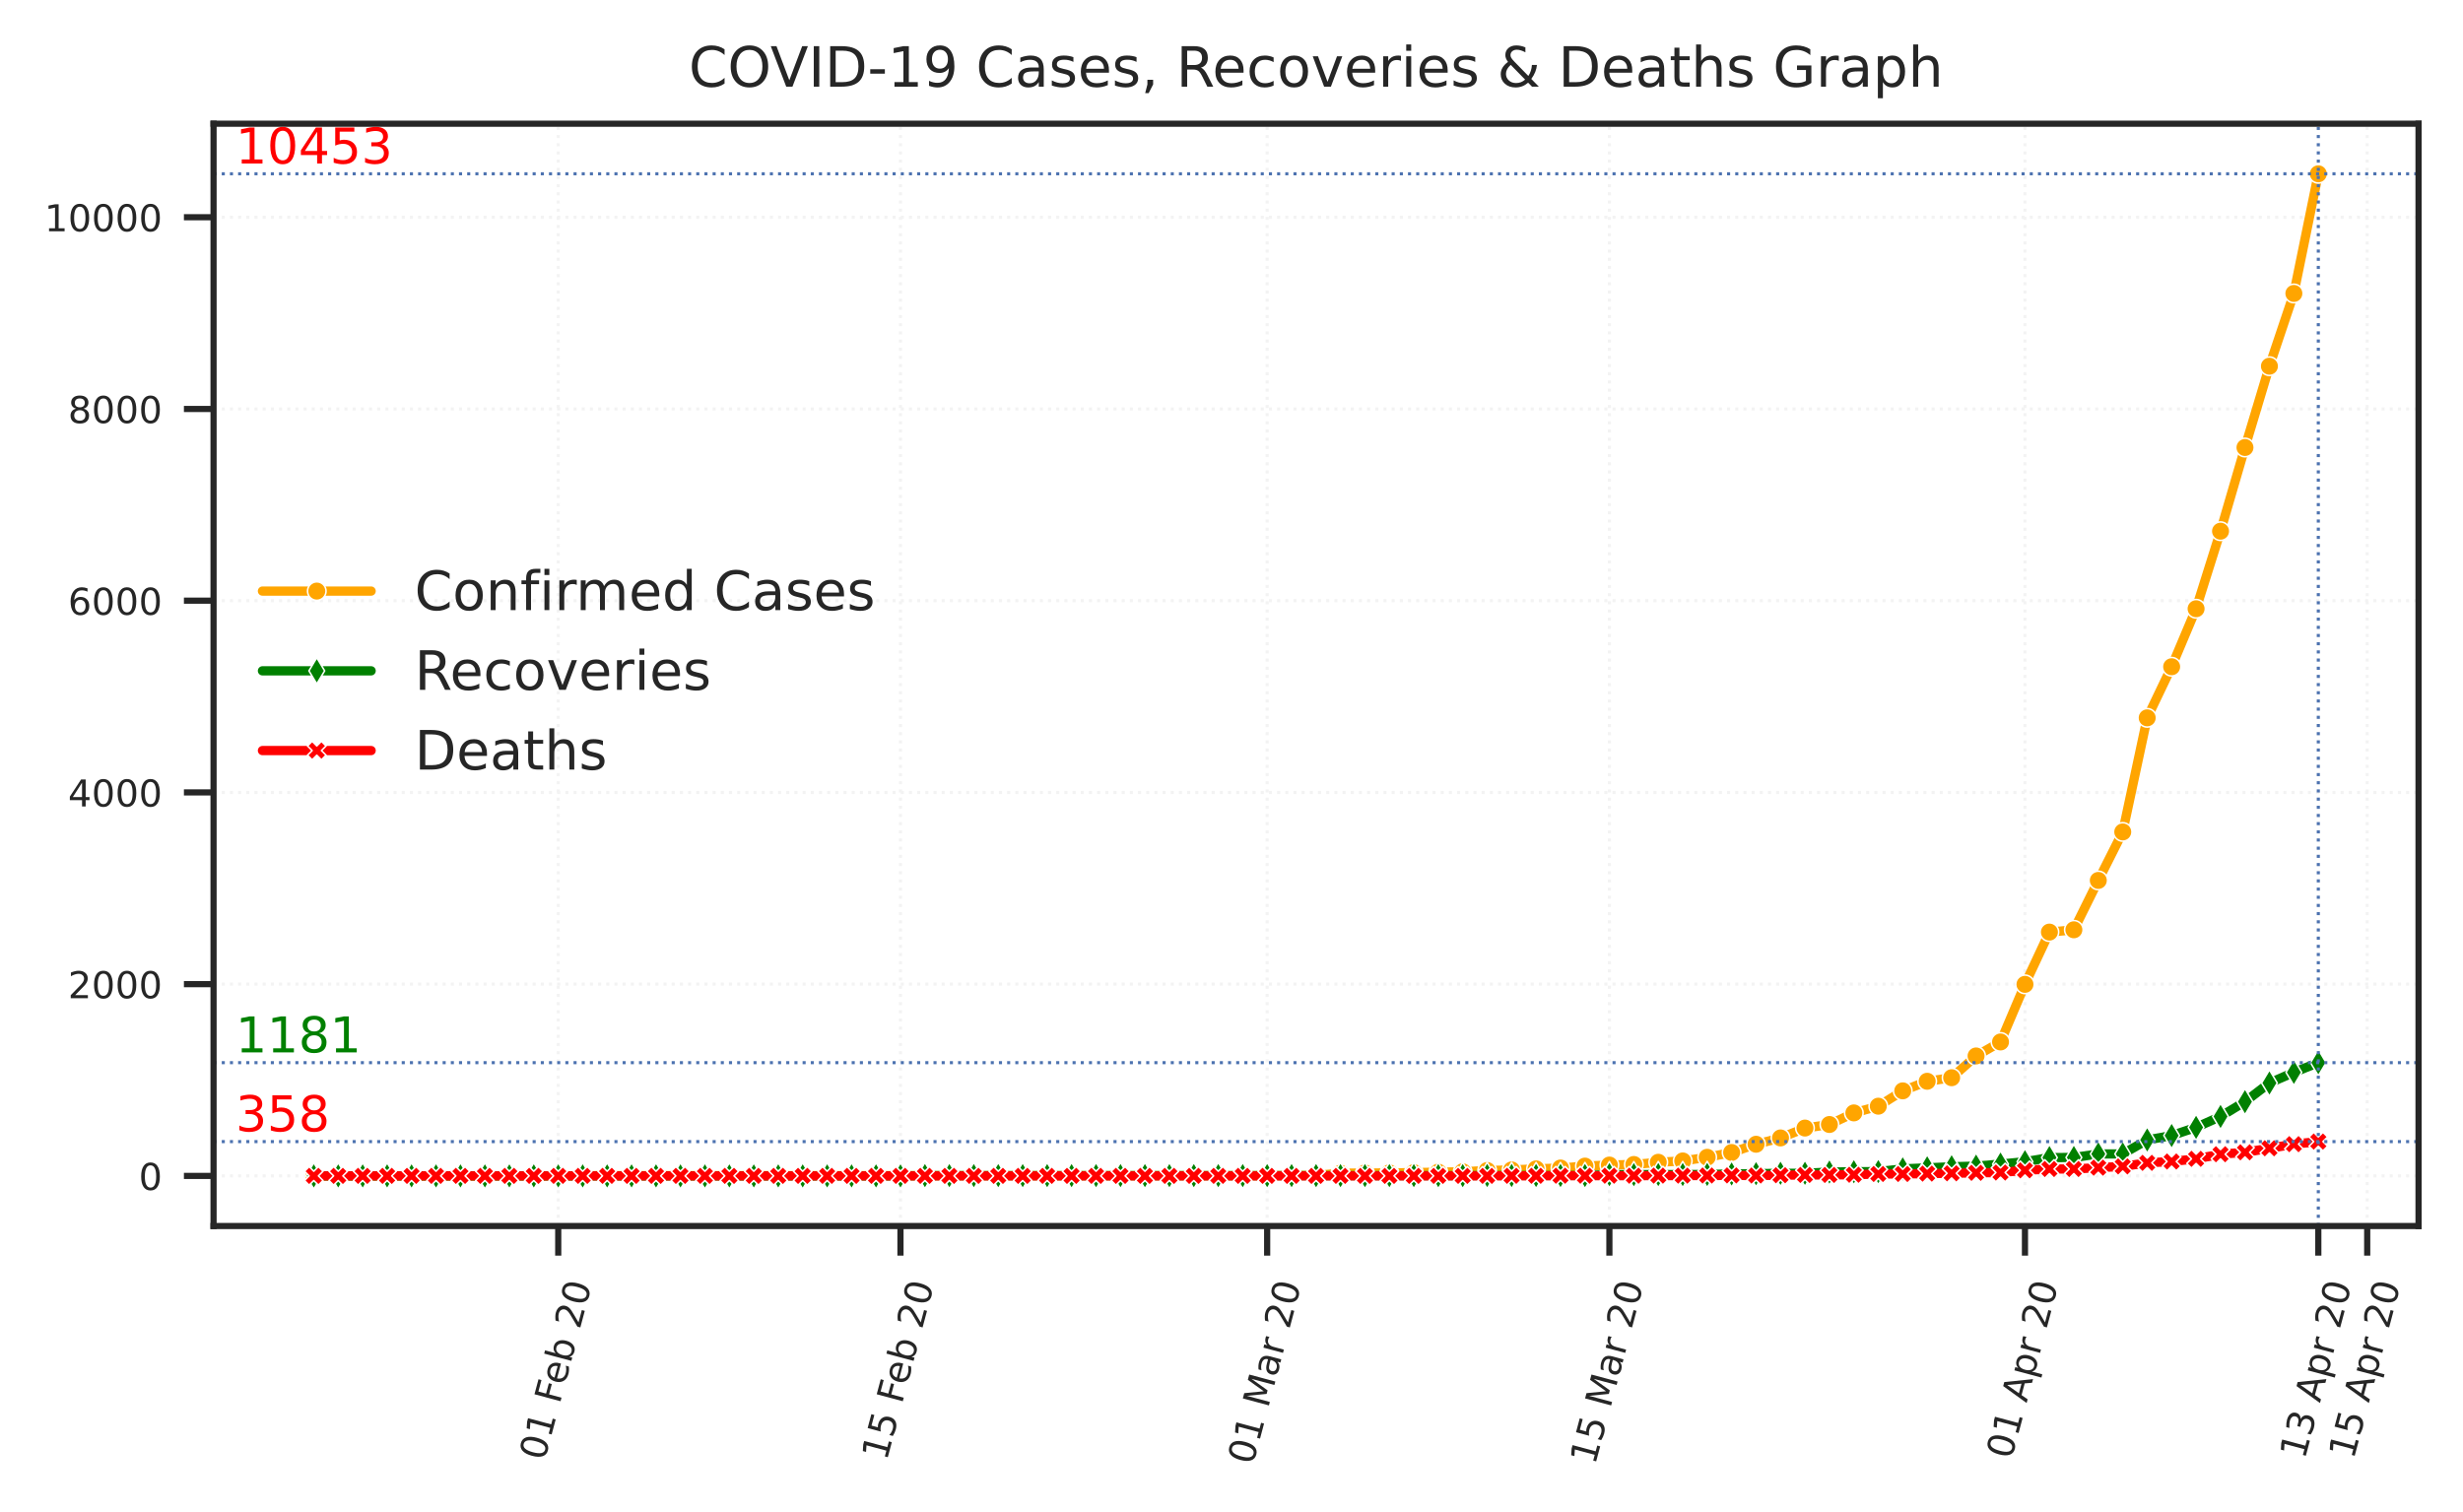 <?xml version="1.0" encoding="utf-8" standalone="no"?>
<!DOCTYPE svg PUBLIC "-//W3C//DTD SVG 1.1//EN"
  "http://www.w3.org/Graphics/SVG/1.1/DTD/svg11.dtd">
<!-- Created with matplotlib (https://matplotlib.org/) -->
<svg height="244.97pt" version="1.1" viewBox="0 0 398.908 244.97" width="398.908pt" xmlns="http://www.w3.org/2000/svg" xmlns:xlink="http://www.w3.org/1999/xlink">
 <defs>
  <style type="text/css">
*{stroke-linecap:butt;stroke-linejoin:round;}
  </style>
 </defs>
 <g id="figure_1">
  <g id="patch_1">
   <path d="M 0 244.97 
L 398.908 244.97 
L 398.908 0 
L 0 0 
z
" style="fill:#ffffff;"/>
  </g>
  <g id="axes_1">
   <g id="patch_2">
    <path d="M 34.587 198.599 
L 391.707 198.599 
L 391.707 20.039 
L 34.587 20.039 
z
" style="fill:#ffffff;"/>
   </g>
   <g id="matplotlib.axis_1">
    <g id="xtick_1">
     <g id="line2d_1">
      <path clip-path="url(#p48a4eaf608)" d="M 90.412 198.599 
L 90.412 20.039 
" style="fill:none;stroke:#f3f3f3;stroke-dasharray:0.5,0.825;stroke-dashoffset:0;stroke-width:0.5;"/>
     </g>
     <g id="line2d_2">
      <defs>
       <path d="M 0 0 
L 0 4.8 
" id="m221f5cdc8a" style="stroke:#262626;"/>
      </defs>
      <g>
       <use style="fill:#262626;stroke:#262626;" x="90.412" xlink:href="#m221f5cdc8a" y="198.599"/>
      </g>
     </g>
     <g id="text_1">
      <!-- 01 Feb 20 -->
      <defs>
       <path d="M 31.781 66.406 
Q 24.172 66.406 20.328 58.906 
Q 16.5 51.422 16.5 36.375 
Q 16.5 21.391 20.328 13.891 
Q 24.172 6.391 31.781 6.391 
Q 39.453 6.391 43.281 13.891 
Q 47.125 21.391 47.125 36.375 
Q 47.125 51.422 43.281 58.906 
Q 39.453 66.406 31.781 66.406 
z
M 31.781 74.219 
Q 44.047 74.219 50.516 64.516 
Q 56.984 54.828 56.984 36.375 
Q 56.984 17.969 50.516 8.266 
Q 44.047 -1.422 31.781 -1.422 
Q 19.531 -1.422 13.062 8.266 
Q 6.594 17.969 6.594 36.375 
Q 6.594 54.828 13.062 64.516 
Q 19.531 74.219 31.781 74.219 
z
" id="DejaVuSans-48"/>
       <path d="M 12.406 8.297 
L 28.516 8.297 
L 28.516 63.922 
L 10.984 60.406 
L 10.984 69.391 
L 28.422 72.906 
L 38.281 72.906 
L 38.281 8.297 
L 54.391 8.297 
L 54.391 0 
L 12.406 0 
z
" id="DejaVuSans-49"/>
       <path id="DejaVuSans-32"/>
       <path d="M 9.812 72.906 
L 51.703 72.906 
L 51.703 64.594 
L 19.672 64.594 
L 19.672 43.109 
L 48.578 43.109 
L 48.578 34.812 
L 19.672 34.812 
L 19.672 0 
L 9.812 0 
z
" id="DejaVuSans-70"/>
       <path d="M 56.203 29.594 
L 56.203 25.203 
L 14.891 25.203 
Q 15.484 15.922 20.484 11.062 
Q 25.484 6.203 34.422 6.203 
Q 39.594 6.203 44.453 7.469 
Q 49.312 8.734 54.109 11.281 
L 54.109 2.781 
Q 49.266 0.734 44.188 -0.344 
Q 39.109 -1.422 33.891 -1.422 
Q 20.797 -1.422 13.156 6.188 
Q 5.516 13.812 5.516 26.812 
Q 5.516 40.234 12.766 48.109 
Q 20.016 56 32.328 56 
Q 43.359 56 49.781 48.891 
Q 56.203 41.797 56.203 29.594 
z
M 47.219 32.234 
Q 47.125 39.594 43.094 43.984 
Q 39.062 48.391 32.422 48.391 
Q 24.906 48.391 20.391 44.141 
Q 15.875 39.891 15.188 32.172 
z
" id="DejaVuSans-101"/>
       <path d="M 48.688 27.297 
Q 48.688 37.203 44.609 42.844 
Q 40.531 48.484 33.406 48.484 
Q 26.266 48.484 22.188 42.844 
Q 18.109 37.203 18.109 27.297 
Q 18.109 17.391 22.188 11.75 
Q 26.266 6.109 33.406 6.109 
Q 40.531 6.109 44.609 11.75 
Q 48.688 17.391 48.688 27.297 
z
M 18.109 46.391 
Q 20.953 51.266 25.266 53.625 
Q 29.594 56 35.594 56 
Q 45.562 56 51.781 48.094 
Q 58.016 40.188 58.016 27.297 
Q 58.016 14.406 51.781 6.484 
Q 45.562 -1.422 35.594 -1.422 
Q 29.594 -1.422 25.266 0.953 
Q 20.953 3.328 18.109 8.203 
L 18.109 0 
L 9.078 0 
L 9.078 75.984 
L 18.109 75.984 
z
" id="DejaVuSans-98"/>
       <path d="M 19.188 8.297 
L 53.609 8.297 
L 53.609 0 
L 7.328 0 
L 7.328 8.297 
Q 12.938 14.109 22.625 23.891 
Q 32.328 33.688 34.812 36.531 
Q 39.547 41.844 41.422 45.531 
Q 43.312 49.219 43.312 52.781 
Q 43.312 58.594 39.234 62.25 
Q 35.156 65.922 28.609 65.922 
Q 23.969 65.922 18.812 64.312 
Q 13.672 62.703 7.812 59.422 
L 7.812 69.391 
Q 13.766 71.781 18.938 73 
Q 24.125 74.219 28.422 74.219 
Q 39.75 74.219 46.484 68.547 
Q 53.219 62.891 53.219 53.422 
Q 53.219 48.922 51.531 44.891 
Q 49.859 40.875 45.406 35.406 
Q 44.188 33.984 37.641 27.219 
Q 31.109 20.453 19.188 8.297 
z
" id="DejaVuSans-50"/>
      </defs>
      <g style="fill:#262626;" transform="translate(88.167 236.772)rotate(-75)scale(0.06 -0.06)">
       <use xlink:href="#DejaVuSans-48"/>
       <use x="63.623" xlink:href="#DejaVuSans-49"/>
       <use x="127.246" xlink:href="#DejaVuSans-32"/>
       <use x="159.033" xlink:href="#DejaVuSans-70"/>
       <use x="211.053" xlink:href="#DejaVuSans-101"/>
       <use x="272.576" xlink:href="#DejaVuSans-98"/>
       <use x="336.053" xlink:href="#DejaVuSans-32"/>
       <use x="367.84" xlink:href="#DejaVuSans-50"/>
       <use x="431.463" xlink:href="#DejaVuSans-48"/>
      </g>
     </g>
    </g>
    <g id="xtick_2">
     <g id="line2d_3">
      <path clip-path="url(#p48a4eaf608)" d="M 145.841 198.599 
L 145.841 20.039 
" style="fill:none;stroke:#f3f3f3;stroke-dasharray:0.5,0.825;stroke-dashoffset:0;stroke-width:0.5;"/>
     </g>
     <g id="line2d_4">
      <g>
       <use style="fill:#262626;stroke:#262626;" x="145.841" xlink:href="#m221f5cdc8a" y="198.599"/>
      </g>
     </g>
     <g id="text_2">
      <!-- 15 Feb 20 -->
      <defs>
       <path d="M 10.797 72.906 
L 49.516 72.906 
L 49.516 64.594 
L 19.828 64.594 
L 19.828 46.734 
Q 21.969 47.469 24.109 47.828 
Q 26.266 48.188 28.422 48.188 
Q 40.625 48.188 47.75 41.5 
Q 54.891 34.812 54.891 23.391 
Q 54.891 11.625 47.562 5.094 
Q 40.234 -1.422 26.906 -1.422 
Q 22.312 -1.422 17.547 -0.641 
Q 12.797 0.141 7.719 1.703 
L 7.719 11.625 
Q 12.109 9.234 16.797 8.062 
Q 21.484 6.891 26.703 6.891 
Q 35.156 6.891 40.078 11.328 
Q 45.016 15.766 45.016 23.391 
Q 45.016 31 40.078 35.438 
Q 35.156 39.891 26.703 39.891 
Q 22.75 39.891 18.812 39.016 
Q 14.891 38.141 10.797 36.281 
z
" id="DejaVuSans-53"/>
      </defs>
      <g style="fill:#262626;" transform="translate(143.596 236.772)rotate(-75)scale(0.06 -0.06)">
       <use xlink:href="#DejaVuSans-49"/>
       <use x="63.623" xlink:href="#DejaVuSans-53"/>
       <use x="127.246" xlink:href="#DejaVuSans-32"/>
       <use x="159.033" xlink:href="#DejaVuSans-70"/>
       <use x="211.053" xlink:href="#DejaVuSans-101"/>
       <use x="272.576" xlink:href="#DejaVuSans-98"/>
       <use x="336.053" xlink:href="#DejaVuSans-32"/>
       <use x="367.84" xlink:href="#DejaVuSans-50"/>
       <use x="431.463" xlink:href="#DejaVuSans-48"/>
      </g>
     </g>
    </g>
    <g id="xtick_3">
     <g id="line2d_5">
      <path clip-path="url(#p48a4eaf608)" d="M 205.229 198.599 
L 205.229 20.039 
" style="fill:none;stroke:#f3f3f3;stroke-dasharray:0.5,0.825;stroke-dashoffset:0;stroke-width:0.5;"/>
     </g>
     <g id="line2d_6">
      <g>
       <use style="fill:#262626;stroke:#262626;" x="205.229" xlink:href="#m221f5cdc8a" y="198.599"/>
      </g>
     </g>
     <g id="text_3">
      <!-- 01 Mar 20 -->
      <defs>
       <path d="M 9.812 72.906 
L 24.516 72.906 
L 43.109 23.297 
L 61.812 72.906 
L 76.516 72.906 
L 76.516 0 
L 66.891 0 
L 66.891 64.016 
L 48.094 14.016 
L 38.188 14.016 
L 19.391 64.016 
L 19.391 0 
L 9.812 0 
z
" id="DejaVuSans-77"/>
       <path d="M 34.281 27.484 
Q 23.391 27.484 19.188 25 
Q 14.984 22.516 14.984 16.5 
Q 14.984 11.719 18.141 8.906 
Q 21.297 6.109 26.703 6.109 
Q 34.188 6.109 38.703 11.406 
Q 43.219 16.703 43.219 25.484 
L 43.219 27.484 
z
M 52.203 31.203 
L 52.203 0 
L 43.219 0 
L 43.219 8.297 
Q 40.141 3.328 35.547 0.953 
Q 30.953 -1.422 24.312 -1.422 
Q 15.922 -1.422 10.953 3.297 
Q 6 8.016 6 15.922 
Q 6 25.141 12.172 29.828 
Q 18.359 34.516 30.609 34.516 
L 43.219 34.516 
L 43.219 35.406 
Q 43.219 41.609 39.141 45 
Q 35.062 48.391 27.688 48.391 
Q 23 48.391 18.547 47.266 
Q 14.109 46.141 10.016 43.891 
L 10.016 52.203 
Q 14.938 54.109 19.578 55.047 
Q 24.219 56 28.609 56 
Q 40.484 56 46.344 49.844 
Q 52.203 43.703 52.203 31.203 
z
" id="DejaVuSans-97"/>
       <path d="M 41.109 46.297 
Q 39.594 47.172 37.812 47.578 
Q 36.031 48 33.891 48 
Q 26.266 48 22.188 43.047 
Q 18.109 38.094 18.109 28.812 
L 18.109 0 
L 9.078 0 
L 9.078 54.688 
L 18.109 54.688 
L 18.109 46.188 
Q 20.953 51.172 25.484 53.578 
Q 30.031 56 36.531 56 
Q 37.453 56 38.578 55.875 
Q 39.703 55.766 41.062 55.516 
z
" id="DejaVuSans-114"/>
      </defs>
      <g style="fill:#262626;" transform="translate(202.894 237.447)rotate(-75)scale(0.06 -0.06)">
       <use xlink:href="#DejaVuSans-48"/>
       <use x="63.623" xlink:href="#DejaVuSans-49"/>
       <use x="127.246" xlink:href="#DejaVuSans-32"/>
       <use x="159.033" xlink:href="#DejaVuSans-77"/>
       <use x="245.312" xlink:href="#DejaVuSans-97"/>
       <use x="306.592" xlink:href="#DejaVuSans-114"/>
       <use x="347.705" xlink:href="#DejaVuSans-32"/>
       <use x="379.492" xlink:href="#DejaVuSans-50"/>
       <use x="443.115" xlink:href="#DejaVuSans-48"/>
      </g>
     </g>
    </g>
    <g id="xtick_4">
     <g id="line2d_7">
      <path clip-path="url(#p48a4eaf608)" d="M 260.658 198.599 
L 260.658 20.039 
" style="fill:none;stroke:#f3f3f3;stroke-dasharray:0.5,0.825;stroke-dashoffset:0;stroke-width:0.5;"/>
     </g>
     <g id="line2d_8">
      <g>
       <use style="fill:#262626;stroke:#262626;" x="260.658" xlink:href="#m221f5cdc8a" y="198.599"/>
      </g>
     </g>
     <g id="text_4">
      <!-- 15 Mar 20 -->
      <g style="fill:#262626;" transform="translate(258.323 237.447)rotate(-75)scale(0.06 -0.06)">
       <use xlink:href="#DejaVuSans-49"/>
       <use x="63.623" xlink:href="#DejaVuSans-53"/>
       <use x="127.246" xlink:href="#DejaVuSans-32"/>
       <use x="159.033" xlink:href="#DejaVuSans-77"/>
       <use x="245.312" xlink:href="#DejaVuSans-97"/>
       <use x="306.592" xlink:href="#DejaVuSans-114"/>
       <use x="347.705" xlink:href="#DejaVuSans-32"/>
       <use x="379.492" xlink:href="#DejaVuSans-50"/>
       <use x="443.115" xlink:href="#DejaVuSans-48"/>
      </g>
     </g>
    </g>
    <g id="xtick_5">
     <g id="line2d_9">
      <path clip-path="url(#p48a4eaf608)" d="M 327.964 198.599 
L 327.964 20.039 
" style="fill:none;stroke:#f3f3f3;stroke-dasharray:0.5,0.825;stroke-dashoffset:0;stroke-width:0.5;"/>
     </g>
     <g id="line2d_10">
      <g>
       <use style="fill:#262626;stroke:#262626;" x="327.964" xlink:href="#m221f5cdc8a" y="198.599"/>
      </g>
     </g>
     <g id="text_5">
      <!-- 01 Apr 20 -->
      <defs>
       <path d="M 34.188 63.188 
L 20.797 26.906 
L 47.609 26.906 
z
M 28.609 72.906 
L 39.797 72.906 
L 67.578 0 
L 57.328 0 
L 50.688 18.703 
L 17.828 18.703 
L 11.188 0 
L 0.781 0 
z
" id="DejaVuSans-65"/>
       <path d="M 18.109 8.203 
L 18.109 -20.797 
L 9.078 -20.797 
L 9.078 54.688 
L 18.109 54.688 
L 18.109 46.391 
Q 20.953 51.266 25.266 53.625 
Q 29.594 56 35.594 56 
Q 45.562 56 51.781 48.094 
Q 58.016 40.188 58.016 27.297 
Q 58.016 14.406 51.781 6.484 
Q 45.562 -1.422 35.594 -1.422 
Q 29.594 -1.422 25.266 0.953 
Q 20.953 3.328 18.109 8.203 
z
M 48.688 27.297 
Q 48.688 37.203 44.609 42.844 
Q 40.531 48.484 33.406 48.484 
Q 26.266 48.484 22.188 42.844 
Q 18.109 37.203 18.109 27.297 
Q 18.109 17.391 22.188 11.75 
Q 26.266 6.109 33.406 6.109 
Q 40.531 6.109 44.609 11.75 
Q 48.688 17.391 48.688 27.297 
z
" id="DejaVuSans-112"/>
      </defs>
      <g style="fill:#262626;" transform="translate(325.751 236.538)rotate(-75)scale(0.06 -0.06)">
       <use xlink:href="#DejaVuSans-48"/>
       <use x="63.623" xlink:href="#DejaVuSans-49"/>
       <use x="127.246" xlink:href="#DejaVuSans-32"/>
       <use x="159.033" xlink:href="#DejaVuSans-65"/>
       <use x="227.441" xlink:href="#DejaVuSans-112"/>
       <use x="290.918" xlink:href="#DejaVuSans-114"/>
       <use x="332.031" xlink:href="#DejaVuSans-32"/>
       <use x="363.818" xlink:href="#DejaVuSans-50"/>
       <use x="427.441" xlink:href="#DejaVuSans-48"/>
      </g>
     </g>
    </g>
    <g id="xtick_6">
     <g id="line2d_11">
      <path clip-path="url(#p48a4eaf608)" d="M 383.393 198.599 
L 383.393 20.039 
" style="fill:none;stroke:#f3f3f3;stroke-dasharray:0.5,0.825;stroke-dashoffset:0;stroke-width:0.5;"/>
     </g>
     <g id="line2d_12">
      <g>
       <use style="fill:#262626;stroke:#262626;" x="383.393" xlink:href="#m221f5cdc8a" y="198.599"/>
      </g>
     </g>
     <g id="text_6">
      <!-- 15 Apr 20 -->
      <g style="fill:#262626;" transform="translate(381.179 236.538)rotate(-75)scale(0.06 -0.06)">
       <use xlink:href="#DejaVuSans-49"/>
       <use x="63.623" xlink:href="#DejaVuSans-53"/>
       <use x="127.246" xlink:href="#DejaVuSans-32"/>
       <use x="159.033" xlink:href="#DejaVuSans-65"/>
       <use x="227.441" xlink:href="#DejaVuSans-112"/>
       <use x="290.918" xlink:href="#DejaVuSans-114"/>
       <use x="332.031" xlink:href="#DejaVuSans-32"/>
       <use x="363.818" xlink:href="#DejaVuSans-50"/>
       <use x="427.441" xlink:href="#DejaVuSans-48"/>
      </g>
     </g>
    </g>
    <g id="xtick_7">
     <g id="line2d_13">
      <path clip-path="url(#p48a4eaf608)" d="M 375.475 198.599 
L 375.475 20.039 
" style="fill:none;stroke:#f3f3f3;stroke-dasharray:0.5,0.825;stroke-dashoffset:0;stroke-width:0.5;"/>
     </g>
     <g id="line2d_14">
      <g>
       <use style="fill:#262626;stroke:#262626;" x="375.475" xlink:href="#m221f5cdc8a" y="198.599"/>
      </g>
     </g>
     <g id="text_7">
      <!-- 13 Apr 20 -->
      <defs>
       <path d="M 40.578 39.312 
Q 47.656 37.797 51.625 33 
Q 55.609 28.219 55.609 21.188 
Q 55.609 10.406 48.188 4.484 
Q 40.766 -1.422 27.094 -1.422 
Q 22.516 -1.422 17.656 -0.516 
Q 12.797 0.391 7.625 2.203 
L 7.625 11.719 
Q 11.719 9.328 16.594 8.109 
Q 21.484 6.891 26.812 6.891 
Q 36.078 6.891 40.938 10.547 
Q 45.797 14.203 45.797 21.188 
Q 45.797 27.641 41.281 31.266 
Q 36.766 34.906 28.719 34.906 
L 20.219 34.906 
L 20.219 43.016 
L 29.109 43.016 
Q 36.375 43.016 40.234 45.922 
Q 44.094 48.828 44.094 54.297 
Q 44.094 59.906 40.109 62.906 
Q 36.141 65.922 28.719 65.922 
Q 24.656 65.922 20.016 65.031 
Q 15.375 64.156 9.812 62.312 
L 9.812 71.094 
Q 15.438 72.656 20.344 73.438 
Q 25.25 74.219 29.594 74.219 
Q 40.828 74.219 47.359 69.109 
Q 53.906 64.016 53.906 55.328 
Q 53.906 49.266 50.438 45.094 
Q 46.969 40.922 40.578 39.312 
z
" id="DejaVuSans-51"/>
      </defs>
      <g style="fill:#262626;" transform="translate(373.261 236.538)rotate(-75)scale(0.06 -0.06)">
       <use xlink:href="#DejaVuSans-49"/>
       <use x="63.623" xlink:href="#DejaVuSans-51"/>
       <use x="127.246" xlink:href="#DejaVuSans-32"/>
       <use x="159.033" xlink:href="#DejaVuSans-65"/>
       <use x="227.441" xlink:href="#DejaVuSans-112"/>
       <use x="290.918" xlink:href="#DejaVuSans-114"/>
       <use x="332.031" xlink:href="#DejaVuSans-32"/>
       <use x="363.818" xlink:href="#DejaVuSans-50"/>
       <use x="427.441" xlink:href="#DejaVuSans-48"/>
      </g>
     </g>
    </g>
   </g>
   <g id="matplotlib.axis_2">
    <g id="ytick_1">
     <g id="line2d_15">
      <path clip-path="url(#p48a4eaf608)" d="M 34.587 190.482 
L 391.707 190.482 
" style="fill:none;stroke:#f3f3f3;stroke-dasharray:0.5,0.825;stroke-dashoffset:0;stroke-width:0.5;"/>
     </g>
     <g id="line2d_16">
      <defs>
       <path d="M 0 0 
L -4.8 0 
" id="m70235569c9" style="stroke:#262626;"/>
      </defs>
      <g>
       <use style="fill:#262626;stroke:#262626;" x="34.587" xlink:href="#m70235569c9" y="190.482"/>
      </g>
     </g>
     <g id="text_8">
      <!-- 0 -->
      <g style="fill:#262626;" transform="translate(22.47 192.762)scale(0.06 -0.06)">
       <use xlink:href="#DejaVuSans-48"/>
      </g>
     </g>
    </g>
    <g id="ytick_2">
     <g id="line2d_17">
      <path clip-path="url(#p48a4eaf608)" d="M 34.587 159.424 
L 391.707 159.424 
" style="fill:none;stroke:#f3f3f3;stroke-dasharray:0.5,0.825;stroke-dashoffset:0;stroke-width:0.5;"/>
     </g>
     <g id="line2d_18">
      <g>
       <use style="fill:#262626;stroke:#262626;" x="34.587" xlink:href="#m70235569c9" y="159.424"/>
      </g>
     </g>
     <g id="text_9">
      <!-- 2000 -->
      <g style="fill:#262626;" transform="translate(11.018 161.703)scale(0.06 -0.06)">
       <use xlink:href="#DejaVuSans-50"/>
       <use x="63.623" xlink:href="#DejaVuSans-48"/>
       <use x="127.246" xlink:href="#DejaVuSans-48"/>
       <use x="190.869" xlink:href="#DejaVuSans-48"/>
      </g>
     </g>
    </g>
    <g id="ytick_3">
     <g id="line2d_19">
      <path clip-path="url(#p48a4eaf608)" d="M 34.587 128.365 
L 391.707 128.365 
" style="fill:none;stroke:#f3f3f3;stroke-dasharray:0.5,0.825;stroke-dashoffset:0;stroke-width:0.5;"/>
     </g>
     <g id="line2d_20">
      <g>
       <use style="fill:#262626;stroke:#262626;" x="34.587" xlink:href="#m70235569c9" y="128.365"/>
      </g>
     </g>
     <g id="text_10">
      <!-- 4000 -->
      <defs>
       <path d="M 37.797 64.312 
L 12.891 25.391 
L 37.797 25.391 
z
M 35.203 72.906 
L 47.609 72.906 
L 47.609 25.391 
L 58.016 25.391 
L 58.016 17.188 
L 47.609 17.188 
L 47.609 0 
L 37.797 0 
L 37.797 17.188 
L 4.891 17.188 
L 4.891 26.703 
z
" id="DejaVuSans-52"/>
      </defs>
      <g style="fill:#262626;" transform="translate(11.018 130.645)scale(0.06 -0.06)">
       <use xlink:href="#DejaVuSans-52"/>
       <use x="63.623" xlink:href="#DejaVuSans-48"/>
       <use x="127.246" xlink:href="#DejaVuSans-48"/>
       <use x="190.869" xlink:href="#DejaVuSans-48"/>
      </g>
     </g>
    </g>
    <g id="ytick_4">
     <g id="line2d_21">
      <path clip-path="url(#p48a4eaf608)" d="M 34.587 97.307 
L 391.707 97.307 
" style="fill:none;stroke:#f3f3f3;stroke-dasharray:0.5,0.825;stroke-dashoffset:0;stroke-width:0.5;"/>
     </g>
     <g id="line2d_22">
      <g>
       <use style="fill:#262626;stroke:#262626;" x="34.587" xlink:href="#m70235569c9" y="97.307"/>
      </g>
     </g>
     <g id="text_11">
      <!-- 6000 -->
      <defs>
       <path d="M 33.016 40.375 
Q 26.375 40.375 22.484 35.828 
Q 18.609 31.297 18.609 23.391 
Q 18.609 15.531 22.484 10.953 
Q 26.375 6.391 33.016 6.391 
Q 39.656 6.391 43.531 10.953 
Q 47.406 15.531 47.406 23.391 
Q 47.406 31.297 43.531 35.828 
Q 39.656 40.375 33.016 40.375 
z
M 52.594 71.297 
L 52.594 62.312 
Q 48.875 64.062 45.094 64.984 
Q 41.312 65.922 37.594 65.922 
Q 27.828 65.922 22.672 59.328 
Q 17.531 52.734 16.797 39.406 
Q 19.672 43.656 24.016 45.922 
Q 28.375 48.188 33.594 48.188 
Q 44.578 48.188 50.953 41.516 
Q 57.328 34.859 57.328 23.391 
Q 57.328 12.156 50.688 5.359 
Q 44.047 -1.422 33.016 -1.422 
Q 20.359 -1.422 13.672 8.266 
Q 6.984 17.969 6.984 36.375 
Q 6.984 53.656 15.188 63.938 
Q 23.391 74.219 37.203 74.219 
Q 40.922 74.219 44.703 73.484 
Q 48.484 72.75 52.594 71.297 
z
" id="DejaVuSans-54"/>
      </defs>
      <g style="fill:#262626;" transform="translate(11.018 99.586)scale(0.06 -0.06)">
       <use xlink:href="#DejaVuSans-54"/>
       <use x="63.623" xlink:href="#DejaVuSans-48"/>
       <use x="127.246" xlink:href="#DejaVuSans-48"/>
       <use x="190.869" xlink:href="#DejaVuSans-48"/>
      </g>
     </g>
    </g>
    <g id="ytick_5">
     <g id="line2d_23">
      <path clip-path="url(#p48a4eaf608)" d="M 34.587 66.248 
L 391.707 66.248 
" style="fill:none;stroke:#f3f3f3;stroke-dasharray:0.5,0.825;stroke-dashoffset:0;stroke-width:0.5;"/>
     </g>
     <g id="line2d_24">
      <g>
       <use style="fill:#262626;stroke:#262626;" x="34.587" xlink:href="#m70235569c9" y="66.248"/>
      </g>
     </g>
     <g id="text_12">
      <!-- 8000 -->
      <defs>
       <path d="M 31.781 34.625 
Q 24.75 34.625 20.719 30.859 
Q 16.703 27.094 16.703 20.516 
Q 16.703 13.922 20.719 10.156 
Q 24.75 6.391 31.781 6.391 
Q 38.812 6.391 42.859 10.172 
Q 46.922 13.969 46.922 20.516 
Q 46.922 27.094 42.891 30.859 
Q 38.875 34.625 31.781 34.625 
z
M 21.922 38.812 
Q 15.578 40.375 12.031 44.719 
Q 8.5 49.078 8.5 55.328 
Q 8.5 64.062 14.719 69.141 
Q 20.953 74.219 31.781 74.219 
Q 42.672 74.219 48.875 69.141 
Q 55.078 64.062 55.078 55.328 
Q 55.078 49.078 51.531 44.719 
Q 48 40.375 41.703 38.812 
Q 48.828 37.156 52.797 32.312 
Q 56.781 27.484 56.781 20.516 
Q 56.781 9.906 50.312 4.234 
Q 43.844 -1.422 31.781 -1.422 
Q 19.734 -1.422 13.25 4.234 
Q 6.781 9.906 6.781 20.516 
Q 6.781 27.484 10.781 32.312 
Q 14.797 37.156 21.922 38.812 
z
M 18.312 54.391 
Q 18.312 48.734 21.844 45.562 
Q 25.391 42.391 31.781 42.391 
Q 38.141 42.391 41.719 45.562 
Q 45.312 48.734 45.312 54.391 
Q 45.312 60.062 41.719 63.234 
Q 38.141 66.406 31.781 66.406 
Q 25.391 66.406 21.844 63.234 
Q 18.312 60.062 18.312 54.391 
z
" id="DejaVuSans-56"/>
      </defs>
      <g style="fill:#262626;" transform="translate(11.018 68.528)scale(0.06 -0.06)">
       <use xlink:href="#DejaVuSans-56"/>
       <use x="63.623" xlink:href="#DejaVuSans-48"/>
       <use x="127.246" xlink:href="#DejaVuSans-48"/>
       <use x="190.869" xlink:href="#DejaVuSans-48"/>
      </g>
     </g>
    </g>
    <g id="ytick_6">
     <g id="line2d_25">
      <path clip-path="url(#p48a4eaf608)" d="M 34.587 35.19 
L 391.707 35.19 
" style="fill:none;stroke:#f3f3f3;stroke-dasharray:0.5,0.825;stroke-dashoffset:0;stroke-width:0.5;"/>
     </g>
     <g id="line2d_26">
      <g>
       <use style="fill:#262626;stroke:#262626;" x="34.587" xlink:href="#m70235569c9" y="35.19"/>
      </g>
     </g>
     <g id="text_13">
      <!-- 10000 -->
      <g style="fill:#262626;" transform="translate(7.2 37.469)scale(0.06 -0.06)">
       <use xlink:href="#DejaVuSans-49"/>
       <use x="63.623" xlink:href="#DejaVuSans-48"/>
       <use x="127.246" xlink:href="#DejaVuSans-48"/>
       <use x="190.869" xlink:href="#DejaVuSans-48"/>
       <use x="254.492" xlink:href="#DejaVuSans-48"/>
      </g>
     </g>
    </g>
   </g>
   <g id="line2d_27">
    <path clip-path="url(#p48a4eaf608)" d="M 50.82 190.482 
L 54.779 190.482 
L 58.739 190.482 
L 62.698 190.482 
L 66.657 190.482 
L 70.616 190.482 
L 74.575 190.482 
L 78.535 190.482 
L 82.494 190.467 
L 86.453 190.467 
L 90.412 190.467 
L 94.371 190.451 
L 98.331 190.436 
L 102.29 190.436 
L 106.249 190.436 
L 110.208 190.436 
L 114.167 190.436 
L 118.127 190.436 
L 122.086 190.436 
L 126.045 190.436 
L 130.004 190.436 
L 133.963 190.436 
L 137.923 190.436 
L 141.882 190.436 
L 145.841 190.436 
L 149.8 190.436 
L 153.759 190.436 
L 157.719 190.436 
L 161.678 190.436 
L 165.637 190.436 
L 169.596 190.436 
L 173.555 190.436 
L 177.515 190.436 
L 181.474 190.436 
L 185.433 190.436 
L 189.392 190.436 
L 193.351 190.436 
L 197.311 190.436 
L 201.27 190.436 
L 205.229 190.436 
L 209.188 190.405 
L 213.148 190.405 
L 217.107 190.047 
L 221.066 190.016 
L 225.025 190.001 
L 228.984 189.954 
L 232.944 189.877 
L 236.903 189.814 
L 240.862 189.613 
L 244.821 189.519 
L 248.78 189.349 
L 252.74 189.209 
L 256.699 188.898 
L 260.658 188.727 
L 264.617 188.634 
L 268.576 188.277 
L 272.536 188.06 
L 276.495 187.47 
L 280.454 186.693 
L 284.413 185.358 
L 288.372 184.333 
L 292.332 182.733 
L 296.291 182.159 
L 300.25 180.28 
L 304.209 179.192 
L 308.168 176.708 
L 312.128 175.155 
L 316.087 174.58 
L 320.046 171.055 
L 324.005 168.788 
L 327.964 159.455 
L 331.924 150.991 
L 335.883 150.619 
L 339.842 142.621 
L 343.801 134.763 
L 347.76 116.283 
L 351.72 108.006 
L 355.679 98.611 
L 359.638 86.048 
L 363.597 72.491 
L 367.556 59.322 
L 371.516 47.535 
L 375.475 28.155 
" style="fill:none;stroke:#ffa500;stroke-linecap:round;stroke-width:1.5;"/>
    <defs>
     <path d="M 0 1.5 
C 0.398 1.5 0.779 1.342 1.061 1.061 
C 1.342 0.779 1.5 0.398 1.5 0 
C 1.5 -0.398 1.342 -0.779 1.061 -1.061 
C 0.779 -1.342 0.398 -1.5 0 -1.5 
C -0.398 -1.5 -0.779 -1.342 -1.061 -1.061 
C -1.342 -0.779 -1.5 -0.398 -1.5 0 
C -1.5 0.398 -1.342 0.779 -1.061 1.061 
C -0.779 1.342 -0.398 1.5 0 1.5 
z
" id="m5e8a2ca829" style="stroke:#ffffff;stroke-width:0.25;"/>
    </defs>
    <g clip-path="url(#p48a4eaf608)">
     <use style="fill:#ffa500;stroke:#ffffff;stroke-width:0.25;" x="50.82" xlink:href="#m5e8a2ca829" y="190.482"/>
     <use style="fill:#ffa500;stroke:#ffffff;stroke-width:0.25;" x="54.779" xlink:href="#m5e8a2ca829" y="190.482"/>
     <use style="fill:#ffa500;stroke:#ffffff;stroke-width:0.25;" x="58.739" xlink:href="#m5e8a2ca829" y="190.482"/>
     <use style="fill:#ffa500;stroke:#ffffff;stroke-width:0.25;" x="62.698" xlink:href="#m5e8a2ca829" y="190.482"/>
     <use style="fill:#ffa500;stroke:#ffffff;stroke-width:0.25;" x="66.657" xlink:href="#m5e8a2ca829" y="190.482"/>
     <use style="fill:#ffa500;stroke:#ffffff;stroke-width:0.25;" x="70.616" xlink:href="#m5e8a2ca829" y="190.482"/>
     <use style="fill:#ffa500;stroke:#ffffff;stroke-width:0.25;" x="74.575" xlink:href="#m5e8a2ca829" y="190.482"/>
     <use style="fill:#ffa500;stroke:#ffffff;stroke-width:0.25;" x="78.535" xlink:href="#m5e8a2ca829" y="190.482"/>
     <use style="fill:#ffa500;stroke:#ffffff;stroke-width:0.25;" x="82.494" xlink:href="#m5e8a2ca829" y="190.467"/>
     <use style="fill:#ffa500;stroke:#ffffff;stroke-width:0.25;" x="86.453" xlink:href="#m5e8a2ca829" y="190.467"/>
     <use style="fill:#ffa500;stroke:#ffffff;stroke-width:0.25;" x="90.412" xlink:href="#m5e8a2ca829" y="190.467"/>
     <use style="fill:#ffa500;stroke:#ffffff;stroke-width:0.25;" x="94.371" xlink:href="#m5e8a2ca829" y="190.451"/>
     <use style="fill:#ffa500;stroke:#ffffff;stroke-width:0.25;" x="98.331" xlink:href="#m5e8a2ca829" y="190.436"/>
     <use style="fill:#ffa500;stroke:#ffffff;stroke-width:0.25;" x="102.29" xlink:href="#m5e8a2ca829" y="190.436"/>
     <use style="fill:#ffa500;stroke:#ffffff;stroke-width:0.25;" x="106.249" xlink:href="#m5e8a2ca829" y="190.436"/>
     <use style="fill:#ffa500;stroke:#ffffff;stroke-width:0.25;" x="110.208" xlink:href="#m5e8a2ca829" y="190.436"/>
     <use style="fill:#ffa500;stroke:#ffffff;stroke-width:0.25;" x="114.167" xlink:href="#m5e8a2ca829" y="190.436"/>
     <use style="fill:#ffa500;stroke:#ffffff;stroke-width:0.25;" x="118.127" xlink:href="#m5e8a2ca829" y="190.436"/>
     <use style="fill:#ffa500;stroke:#ffffff;stroke-width:0.25;" x="122.086" xlink:href="#m5e8a2ca829" y="190.436"/>
     <use style="fill:#ffa500;stroke:#ffffff;stroke-width:0.25;" x="126.045" xlink:href="#m5e8a2ca829" y="190.436"/>
     <use style="fill:#ffa500;stroke:#ffffff;stroke-width:0.25;" x="130.004" xlink:href="#m5e8a2ca829" y="190.436"/>
     <use style="fill:#ffa500;stroke:#ffffff;stroke-width:0.25;" x="133.963" xlink:href="#m5e8a2ca829" y="190.436"/>
     <use style="fill:#ffa500;stroke:#ffffff;stroke-width:0.25;" x="137.923" xlink:href="#m5e8a2ca829" y="190.436"/>
     <use style="fill:#ffa500;stroke:#ffffff;stroke-width:0.25;" x="141.882" xlink:href="#m5e8a2ca829" y="190.436"/>
     <use style="fill:#ffa500;stroke:#ffffff;stroke-width:0.25;" x="145.841" xlink:href="#m5e8a2ca829" y="190.436"/>
     <use style="fill:#ffa500;stroke:#ffffff;stroke-width:0.25;" x="149.8" xlink:href="#m5e8a2ca829" y="190.436"/>
     <use style="fill:#ffa500;stroke:#ffffff;stroke-width:0.25;" x="153.759" xlink:href="#m5e8a2ca829" y="190.436"/>
     <use style="fill:#ffa500;stroke:#ffffff;stroke-width:0.25;" x="157.719" xlink:href="#m5e8a2ca829" y="190.436"/>
     <use style="fill:#ffa500;stroke:#ffffff;stroke-width:0.25;" x="161.678" xlink:href="#m5e8a2ca829" y="190.436"/>
     <use style="fill:#ffa500;stroke:#ffffff;stroke-width:0.25;" x="165.637" xlink:href="#m5e8a2ca829" y="190.436"/>
     <use style="fill:#ffa500;stroke:#ffffff;stroke-width:0.25;" x="169.596" xlink:href="#m5e8a2ca829" y="190.436"/>
     <use style="fill:#ffa500;stroke:#ffffff;stroke-width:0.25;" x="173.555" xlink:href="#m5e8a2ca829" y="190.436"/>
     <use style="fill:#ffa500;stroke:#ffffff;stroke-width:0.25;" x="177.515" xlink:href="#m5e8a2ca829" y="190.436"/>
     <use style="fill:#ffa500;stroke:#ffffff;stroke-width:0.25;" x="181.474" xlink:href="#m5e8a2ca829" y="190.436"/>
     <use style="fill:#ffa500;stroke:#ffffff;stroke-width:0.25;" x="185.433" xlink:href="#m5e8a2ca829" y="190.436"/>
     <use style="fill:#ffa500;stroke:#ffffff;stroke-width:0.25;" x="189.392" xlink:href="#m5e8a2ca829" y="190.436"/>
     <use style="fill:#ffa500;stroke:#ffffff;stroke-width:0.25;" x="193.351" xlink:href="#m5e8a2ca829" y="190.436"/>
     <use style="fill:#ffa500;stroke:#ffffff;stroke-width:0.25;" x="197.311" xlink:href="#m5e8a2ca829" y="190.436"/>
     <use style="fill:#ffa500;stroke:#ffffff;stroke-width:0.25;" x="201.27" xlink:href="#m5e8a2ca829" y="190.436"/>
     <use style="fill:#ffa500;stroke:#ffffff;stroke-width:0.25;" x="205.229" xlink:href="#m5e8a2ca829" y="190.436"/>
     <use style="fill:#ffa500;stroke:#ffffff;stroke-width:0.25;" x="209.188" xlink:href="#m5e8a2ca829" y="190.405"/>
     <use style="fill:#ffa500;stroke:#ffffff;stroke-width:0.25;" x="213.148" xlink:href="#m5e8a2ca829" y="190.405"/>
     <use style="fill:#ffa500;stroke:#ffffff;stroke-width:0.25;" x="217.107" xlink:href="#m5e8a2ca829" y="190.047"/>
     <use style="fill:#ffa500;stroke:#ffffff;stroke-width:0.25;" x="221.066" xlink:href="#m5e8a2ca829" y="190.016"/>
     <use style="fill:#ffa500;stroke:#ffffff;stroke-width:0.25;" x="225.025" xlink:href="#m5e8a2ca829" y="190.001"/>
     <use style="fill:#ffa500;stroke:#ffffff;stroke-width:0.25;" x="228.984" xlink:href="#m5e8a2ca829" y="189.954"/>
     <use style="fill:#ffa500;stroke:#ffffff;stroke-width:0.25;" x="232.944" xlink:href="#m5e8a2ca829" y="189.877"/>
     <use style="fill:#ffa500;stroke:#ffffff;stroke-width:0.25;" x="236.903" xlink:href="#m5e8a2ca829" y="189.814"/>
     <use style="fill:#ffa500;stroke:#ffffff;stroke-width:0.25;" x="240.862" xlink:href="#m5e8a2ca829" y="189.613"/>
     <use style="fill:#ffa500;stroke:#ffffff;stroke-width:0.25;" x="244.821" xlink:href="#m5e8a2ca829" y="189.519"/>
     <use style="fill:#ffa500;stroke:#ffffff;stroke-width:0.25;" x="248.78" xlink:href="#m5e8a2ca829" y="189.349"/>
     <use style="fill:#ffa500;stroke:#ffffff;stroke-width:0.25;" x="252.74" xlink:href="#m5e8a2ca829" y="189.209"/>
     <use style="fill:#ffa500;stroke:#ffffff;stroke-width:0.25;" x="256.699" xlink:href="#m5e8a2ca829" y="188.898"/>
     <use style="fill:#ffa500;stroke:#ffffff;stroke-width:0.25;" x="260.658" xlink:href="#m5e8a2ca829" y="188.727"/>
     <use style="fill:#ffa500;stroke:#ffffff;stroke-width:0.25;" x="264.617" xlink:href="#m5e8a2ca829" y="188.634"/>
     <use style="fill:#ffa500;stroke:#ffffff;stroke-width:0.25;" x="268.576" xlink:href="#m5e8a2ca829" y="188.277"/>
     <use style="fill:#ffa500;stroke:#ffffff;stroke-width:0.25;" x="272.536" xlink:href="#m5e8a2ca829" y="188.06"/>
     <use style="fill:#ffa500;stroke:#ffffff;stroke-width:0.25;" x="276.495" xlink:href="#m5e8a2ca829" y="187.47"/>
     <use style="fill:#ffa500;stroke:#ffffff;stroke-width:0.25;" x="280.454" xlink:href="#m5e8a2ca829" y="186.693"/>
     <use style="fill:#ffa500;stroke:#ffffff;stroke-width:0.25;" x="284.413" xlink:href="#m5e8a2ca829" y="185.358"/>
     <use style="fill:#ffa500;stroke:#ffffff;stroke-width:0.25;" x="288.372" xlink:href="#m5e8a2ca829" y="184.333"/>
     <use style="fill:#ffa500;stroke:#ffffff;stroke-width:0.25;" x="292.332" xlink:href="#m5e8a2ca829" y="182.733"/>
     <use style="fill:#ffa500;stroke:#ffffff;stroke-width:0.25;" x="296.291" xlink:href="#m5e8a2ca829" y="182.159"/>
     <use style="fill:#ffa500;stroke:#ffffff;stroke-width:0.25;" x="300.25" xlink:href="#m5e8a2ca829" y="180.28"/>
     <use style="fill:#ffa500;stroke:#ffffff;stroke-width:0.25;" x="304.209" xlink:href="#m5e8a2ca829" y="179.192"/>
     <use style="fill:#ffa500;stroke:#ffffff;stroke-width:0.25;" x="308.168" xlink:href="#m5e8a2ca829" y="176.708"/>
     <use style="fill:#ffa500;stroke:#ffffff;stroke-width:0.25;" x="312.128" xlink:href="#m5e8a2ca829" y="175.155"/>
     <use style="fill:#ffa500;stroke:#ffffff;stroke-width:0.25;" x="316.087" xlink:href="#m5e8a2ca829" y="174.58"/>
     <use style="fill:#ffa500;stroke:#ffffff;stroke-width:0.25;" x="320.046" xlink:href="#m5e8a2ca829" y="171.055"/>
     <use style="fill:#ffa500;stroke:#ffffff;stroke-width:0.25;" x="324.005" xlink:href="#m5e8a2ca829" y="168.788"/>
     <use style="fill:#ffa500;stroke:#ffffff;stroke-width:0.25;" x="327.964" xlink:href="#m5e8a2ca829" y="159.455"/>
     <use style="fill:#ffa500;stroke:#ffffff;stroke-width:0.25;" x="331.924" xlink:href="#m5e8a2ca829" y="150.991"/>
     <use style="fill:#ffa500;stroke:#ffffff;stroke-width:0.25;" x="335.883" xlink:href="#m5e8a2ca829" y="150.619"/>
     <use style="fill:#ffa500;stroke:#ffffff;stroke-width:0.25;" x="339.842" xlink:href="#m5e8a2ca829" y="142.621"/>
     <use style="fill:#ffa500;stroke:#ffffff;stroke-width:0.25;" x="343.801" xlink:href="#m5e8a2ca829" y="134.763"/>
     <use style="fill:#ffa500;stroke:#ffffff;stroke-width:0.25;" x="347.76" xlink:href="#m5e8a2ca829" y="116.283"/>
     <use style="fill:#ffa500;stroke:#ffffff;stroke-width:0.25;" x="351.72" xlink:href="#m5e8a2ca829" y="108.006"/>
     <use style="fill:#ffa500;stroke:#ffffff;stroke-width:0.25;" x="355.679" xlink:href="#m5e8a2ca829" y="98.611"/>
     <use style="fill:#ffa500;stroke:#ffffff;stroke-width:0.25;" x="359.638" xlink:href="#m5e8a2ca829" y="86.048"/>
     <use style="fill:#ffa500;stroke:#ffffff;stroke-width:0.25;" x="363.597" xlink:href="#m5e8a2ca829" y="72.491"/>
     <use style="fill:#ffa500;stroke:#ffffff;stroke-width:0.25;" x="367.556" xlink:href="#m5e8a2ca829" y="59.322"/>
     <use style="fill:#ffa500;stroke:#ffffff;stroke-width:0.25;" x="371.516" xlink:href="#m5e8a2ca829" y="47.535"/>
     <use style="fill:#ffa500;stroke:#ffffff;stroke-width:0.25;" x="375.475" xlink:href="#m5e8a2ca829" y="28.155"/>
    </g>
   </g>
   <g id="line2d_28">
    <path clip-path="url(#p48a4eaf608)" d="M 50.82 190.482 
L 54.779 190.482 
L 58.739 190.482 
L 62.698 190.482 
L 66.657 190.482 
L 70.616 190.482 
L 74.575 190.482 
L 78.535 190.482 
L 82.494 190.482 
L 86.453 190.482 
L 90.412 190.482 
L 94.371 190.482 
L 98.331 190.482 
L 102.29 190.482 
L 106.249 190.482 
L 110.208 190.482 
L 114.167 190.482 
L 118.127 190.482 
L 122.086 190.482 
L 126.045 190.482 
L 130.004 190.482 
L 133.963 190.482 
L 137.923 190.482 
L 141.882 190.482 
L 145.841 190.482 
L 149.8 190.436 
L 153.759 190.436 
L 157.719 190.436 
L 161.678 190.436 
L 165.637 190.436 
L 169.596 190.436 
L 173.555 190.436 
L 177.515 190.436 
L 181.474 190.436 
L 185.433 190.436 
L 189.392 190.436 
L 193.351 190.436 
L 197.311 190.436 
L 201.27 190.436 
L 205.229 190.436 
L 209.188 190.436 
L 213.148 190.436 
L 217.107 190.436 
L 221.066 190.436 
L 225.025 190.436 
L 228.984 190.436 
L 232.944 190.436 
L 236.903 190.436 
L 240.862 190.42 
L 244.821 190.42 
L 248.78 190.42 
L 252.74 190.42 
L 256.699 190.42 
L 260.658 190.28 
L 264.617 190.28 
L 268.576 190.265 
L 272.536 190.265 
L 276.495 190.249 
L 280.454 190.172 
L 284.413 190.125 
L 288.372 190.063 
L 292.332 190.063 
L 296.291 189.861 
L 300.25 189.814 
L 304.209 189.783 
L 308.168 189.349 
L 312.128 189.178 
L 316.087 189.007 
L 320.046 188.898 
L 324.005 188.572 
L 327.964 188.184 
L 331.924 187.516 
L 335.883 187.501 
L 339.842 186.926 
L 343.801 186.926 
L 347.76 184.659 
L 351.72 183.944 
L 355.679 182.624 
L 359.638 180.854 
L 363.597 178.463 
L 367.556 175.434 
L 371.516 173.711 
L 375.475 172.142 
" style="fill:none;stroke:#008000;stroke-linecap:round;stroke-width:1.5;"/>
    <defs>
     <path d="M -0 2.121 
L 1.273 0 
L 0 -2.121 
L -1.273 -0 
z
" id="m3dc74f19c4" style="stroke:#ffffff;stroke-linejoin:miter;stroke-width:0.25;"/>
    </defs>
    <g clip-path="url(#p48a4eaf608)">
     <use style="fill:#008000;stroke:#ffffff;stroke-linejoin:miter;stroke-width:0.25;" x="50.82" xlink:href="#m3dc74f19c4" y="190.482"/>
     <use style="fill:#008000;stroke:#ffffff;stroke-linejoin:miter;stroke-width:0.25;" x="54.779" xlink:href="#m3dc74f19c4" y="190.482"/>
     <use style="fill:#008000;stroke:#ffffff;stroke-linejoin:miter;stroke-width:0.25;" x="58.739" xlink:href="#m3dc74f19c4" y="190.482"/>
     <use style="fill:#008000;stroke:#ffffff;stroke-linejoin:miter;stroke-width:0.25;" x="62.698" xlink:href="#m3dc74f19c4" y="190.482"/>
     <use style="fill:#008000;stroke:#ffffff;stroke-linejoin:miter;stroke-width:0.25;" x="66.657" xlink:href="#m3dc74f19c4" y="190.482"/>
     <use style="fill:#008000;stroke:#ffffff;stroke-linejoin:miter;stroke-width:0.25;" x="70.616" xlink:href="#m3dc74f19c4" y="190.482"/>
     <use style="fill:#008000;stroke:#ffffff;stroke-linejoin:miter;stroke-width:0.25;" x="74.575" xlink:href="#m3dc74f19c4" y="190.482"/>
     <use style="fill:#008000;stroke:#ffffff;stroke-linejoin:miter;stroke-width:0.25;" x="78.535" xlink:href="#m3dc74f19c4" y="190.482"/>
     <use style="fill:#008000;stroke:#ffffff;stroke-linejoin:miter;stroke-width:0.25;" x="82.494" xlink:href="#m3dc74f19c4" y="190.482"/>
     <use style="fill:#008000;stroke:#ffffff;stroke-linejoin:miter;stroke-width:0.25;" x="86.453" xlink:href="#m3dc74f19c4" y="190.482"/>
     <use style="fill:#008000;stroke:#ffffff;stroke-linejoin:miter;stroke-width:0.25;" x="90.412" xlink:href="#m3dc74f19c4" y="190.482"/>
     <use style="fill:#008000;stroke:#ffffff;stroke-linejoin:miter;stroke-width:0.25;" x="94.371" xlink:href="#m3dc74f19c4" y="190.482"/>
     <use style="fill:#008000;stroke:#ffffff;stroke-linejoin:miter;stroke-width:0.25;" x="98.331" xlink:href="#m3dc74f19c4" y="190.482"/>
     <use style="fill:#008000;stroke:#ffffff;stroke-linejoin:miter;stroke-width:0.25;" x="102.29" xlink:href="#m3dc74f19c4" y="190.482"/>
     <use style="fill:#008000;stroke:#ffffff;stroke-linejoin:miter;stroke-width:0.25;" x="106.249" xlink:href="#m3dc74f19c4" y="190.482"/>
     <use style="fill:#008000;stroke:#ffffff;stroke-linejoin:miter;stroke-width:0.25;" x="110.208" xlink:href="#m3dc74f19c4" y="190.482"/>
     <use style="fill:#008000;stroke:#ffffff;stroke-linejoin:miter;stroke-width:0.25;" x="114.167" xlink:href="#m3dc74f19c4" y="190.482"/>
     <use style="fill:#008000;stroke:#ffffff;stroke-linejoin:miter;stroke-width:0.25;" x="118.127" xlink:href="#m3dc74f19c4" y="190.482"/>
     <use style="fill:#008000;stroke:#ffffff;stroke-linejoin:miter;stroke-width:0.25;" x="122.086" xlink:href="#m3dc74f19c4" y="190.482"/>
     <use style="fill:#008000;stroke:#ffffff;stroke-linejoin:miter;stroke-width:0.25;" x="126.045" xlink:href="#m3dc74f19c4" y="190.482"/>
     <use style="fill:#008000;stroke:#ffffff;stroke-linejoin:miter;stroke-width:0.25;" x="130.004" xlink:href="#m3dc74f19c4" y="190.482"/>
     <use style="fill:#008000;stroke:#ffffff;stroke-linejoin:miter;stroke-width:0.25;" x="133.963" xlink:href="#m3dc74f19c4" y="190.482"/>
     <use style="fill:#008000;stroke:#ffffff;stroke-linejoin:miter;stroke-width:0.25;" x="137.923" xlink:href="#m3dc74f19c4" y="190.482"/>
     <use style="fill:#008000;stroke:#ffffff;stroke-linejoin:miter;stroke-width:0.25;" x="141.882" xlink:href="#m3dc74f19c4" y="190.482"/>
     <use style="fill:#008000;stroke:#ffffff;stroke-linejoin:miter;stroke-width:0.25;" x="145.841" xlink:href="#m3dc74f19c4" y="190.482"/>
     <use style="fill:#008000;stroke:#ffffff;stroke-linejoin:miter;stroke-width:0.25;" x="149.8" xlink:href="#m3dc74f19c4" y="190.436"/>
     <use style="fill:#008000;stroke:#ffffff;stroke-linejoin:miter;stroke-width:0.25;" x="153.759" xlink:href="#m3dc74f19c4" y="190.436"/>
     <use style="fill:#008000;stroke:#ffffff;stroke-linejoin:miter;stroke-width:0.25;" x="157.719" xlink:href="#m3dc74f19c4" y="190.436"/>
     <use style="fill:#008000;stroke:#ffffff;stroke-linejoin:miter;stroke-width:0.25;" x="161.678" xlink:href="#m3dc74f19c4" y="190.436"/>
     <use style="fill:#008000;stroke:#ffffff;stroke-linejoin:miter;stroke-width:0.25;" x="165.637" xlink:href="#m3dc74f19c4" y="190.436"/>
     <use style="fill:#008000;stroke:#ffffff;stroke-linejoin:miter;stroke-width:0.25;" x="169.596" xlink:href="#m3dc74f19c4" y="190.436"/>
     <use style="fill:#008000;stroke:#ffffff;stroke-linejoin:miter;stroke-width:0.25;" x="173.555" xlink:href="#m3dc74f19c4" y="190.436"/>
     <use style="fill:#008000;stroke:#ffffff;stroke-linejoin:miter;stroke-width:0.25;" x="177.515" xlink:href="#m3dc74f19c4" y="190.436"/>
     <use style="fill:#008000;stroke:#ffffff;stroke-linejoin:miter;stroke-width:0.25;" x="181.474" xlink:href="#m3dc74f19c4" y="190.436"/>
     <use style="fill:#008000;stroke:#ffffff;stroke-linejoin:miter;stroke-width:0.25;" x="185.433" xlink:href="#m3dc74f19c4" y="190.436"/>
     <use style="fill:#008000;stroke:#ffffff;stroke-linejoin:miter;stroke-width:0.25;" x="189.392" xlink:href="#m3dc74f19c4" y="190.436"/>
     <use style="fill:#008000;stroke:#ffffff;stroke-linejoin:miter;stroke-width:0.25;" x="193.351" xlink:href="#m3dc74f19c4" y="190.436"/>
     <use style="fill:#008000;stroke:#ffffff;stroke-linejoin:miter;stroke-width:0.25;" x="197.311" xlink:href="#m3dc74f19c4" y="190.436"/>
     <use style="fill:#008000;stroke:#ffffff;stroke-linejoin:miter;stroke-width:0.25;" x="201.27" xlink:href="#m3dc74f19c4" y="190.436"/>
     <use style="fill:#008000;stroke:#ffffff;stroke-linejoin:miter;stroke-width:0.25;" x="205.229" xlink:href="#m3dc74f19c4" y="190.436"/>
     <use style="fill:#008000;stroke:#ffffff;stroke-linejoin:miter;stroke-width:0.25;" x="209.188" xlink:href="#m3dc74f19c4" y="190.436"/>
     <use style="fill:#008000;stroke:#ffffff;stroke-linejoin:miter;stroke-width:0.25;" x="213.148" xlink:href="#m3dc74f19c4" y="190.436"/>
     <use style="fill:#008000;stroke:#ffffff;stroke-linejoin:miter;stroke-width:0.25;" x="217.107" xlink:href="#m3dc74f19c4" y="190.436"/>
     <use style="fill:#008000;stroke:#ffffff;stroke-linejoin:miter;stroke-width:0.25;" x="221.066" xlink:href="#m3dc74f19c4" y="190.436"/>
     <use style="fill:#008000;stroke:#ffffff;stroke-linejoin:miter;stroke-width:0.25;" x="225.025" xlink:href="#m3dc74f19c4" y="190.436"/>
     <use style="fill:#008000;stroke:#ffffff;stroke-linejoin:miter;stroke-width:0.25;" x="228.984" xlink:href="#m3dc74f19c4" y="190.436"/>
     <use style="fill:#008000;stroke:#ffffff;stroke-linejoin:miter;stroke-width:0.25;" x="232.944" xlink:href="#m3dc74f19c4" y="190.436"/>
     <use style="fill:#008000;stroke:#ffffff;stroke-linejoin:miter;stroke-width:0.25;" x="236.903" xlink:href="#m3dc74f19c4" y="190.436"/>
     <use style="fill:#008000;stroke:#ffffff;stroke-linejoin:miter;stroke-width:0.25;" x="240.862" xlink:href="#m3dc74f19c4" y="190.42"/>
     <use style="fill:#008000;stroke:#ffffff;stroke-linejoin:miter;stroke-width:0.25;" x="244.821" xlink:href="#m3dc74f19c4" y="190.42"/>
     <use style="fill:#008000;stroke:#ffffff;stroke-linejoin:miter;stroke-width:0.25;" x="248.78" xlink:href="#m3dc74f19c4" y="190.42"/>
     <use style="fill:#008000;stroke:#ffffff;stroke-linejoin:miter;stroke-width:0.25;" x="252.74" xlink:href="#m3dc74f19c4" y="190.42"/>
     <use style="fill:#008000;stroke:#ffffff;stroke-linejoin:miter;stroke-width:0.25;" x="256.699" xlink:href="#m3dc74f19c4" y="190.42"/>
     <use style="fill:#008000;stroke:#ffffff;stroke-linejoin:miter;stroke-width:0.25;" x="260.658" xlink:href="#m3dc74f19c4" y="190.28"/>
     <use style="fill:#008000;stroke:#ffffff;stroke-linejoin:miter;stroke-width:0.25;" x="264.617" xlink:href="#m3dc74f19c4" y="190.28"/>
     <use style="fill:#008000;stroke:#ffffff;stroke-linejoin:miter;stroke-width:0.25;" x="268.576" xlink:href="#m3dc74f19c4" y="190.265"/>
     <use style="fill:#008000;stroke:#ffffff;stroke-linejoin:miter;stroke-width:0.25;" x="272.536" xlink:href="#m3dc74f19c4" y="190.265"/>
     <use style="fill:#008000;stroke:#ffffff;stroke-linejoin:miter;stroke-width:0.25;" x="276.495" xlink:href="#m3dc74f19c4" y="190.249"/>
     <use style="fill:#008000;stroke:#ffffff;stroke-linejoin:miter;stroke-width:0.25;" x="280.454" xlink:href="#m3dc74f19c4" y="190.172"/>
     <use style="fill:#008000;stroke:#ffffff;stroke-linejoin:miter;stroke-width:0.25;" x="284.413" xlink:href="#m3dc74f19c4" y="190.125"/>
     <use style="fill:#008000;stroke:#ffffff;stroke-linejoin:miter;stroke-width:0.25;" x="288.372" xlink:href="#m3dc74f19c4" y="190.063"/>
     <use style="fill:#008000;stroke:#ffffff;stroke-linejoin:miter;stroke-width:0.25;" x="292.332" xlink:href="#m3dc74f19c4" y="190.063"/>
     <use style="fill:#008000;stroke:#ffffff;stroke-linejoin:miter;stroke-width:0.25;" x="296.291" xlink:href="#m3dc74f19c4" y="189.861"/>
     <use style="fill:#008000;stroke:#ffffff;stroke-linejoin:miter;stroke-width:0.25;" x="300.25" xlink:href="#m3dc74f19c4" y="189.814"/>
     <use style="fill:#008000;stroke:#ffffff;stroke-linejoin:miter;stroke-width:0.25;" x="304.209" xlink:href="#m3dc74f19c4" y="189.783"/>
     <use style="fill:#008000;stroke:#ffffff;stroke-linejoin:miter;stroke-width:0.25;" x="308.168" xlink:href="#m3dc74f19c4" y="189.349"/>
     <use style="fill:#008000;stroke:#ffffff;stroke-linejoin:miter;stroke-width:0.25;" x="312.128" xlink:href="#m3dc74f19c4" y="189.178"/>
     <use style="fill:#008000;stroke:#ffffff;stroke-linejoin:miter;stroke-width:0.25;" x="316.087" xlink:href="#m3dc74f19c4" y="189.007"/>
     <use style="fill:#008000;stroke:#ffffff;stroke-linejoin:miter;stroke-width:0.25;" x="320.046" xlink:href="#m3dc74f19c4" y="188.898"/>
     <use style="fill:#008000;stroke:#ffffff;stroke-linejoin:miter;stroke-width:0.25;" x="324.005" xlink:href="#m3dc74f19c4" y="188.572"/>
     <use style="fill:#008000;stroke:#ffffff;stroke-linejoin:miter;stroke-width:0.25;" x="327.964" xlink:href="#m3dc74f19c4" y="188.184"/>
     <use style="fill:#008000;stroke:#ffffff;stroke-linejoin:miter;stroke-width:0.25;" x="331.924" xlink:href="#m3dc74f19c4" y="187.516"/>
     <use style="fill:#008000;stroke:#ffffff;stroke-linejoin:miter;stroke-width:0.25;" x="335.883" xlink:href="#m3dc74f19c4" y="187.501"/>
     <use style="fill:#008000;stroke:#ffffff;stroke-linejoin:miter;stroke-width:0.25;" x="339.842" xlink:href="#m3dc74f19c4" y="186.926"/>
     <use style="fill:#008000;stroke:#ffffff;stroke-linejoin:miter;stroke-width:0.25;" x="343.801" xlink:href="#m3dc74f19c4" y="186.926"/>
     <use style="fill:#008000;stroke:#ffffff;stroke-linejoin:miter;stroke-width:0.25;" x="347.76" xlink:href="#m3dc74f19c4" y="184.659"/>
     <use style="fill:#008000;stroke:#ffffff;stroke-linejoin:miter;stroke-width:0.25;" x="351.72" xlink:href="#m3dc74f19c4" y="183.944"/>
     <use style="fill:#008000;stroke:#ffffff;stroke-linejoin:miter;stroke-width:0.25;" x="355.679" xlink:href="#m3dc74f19c4" y="182.624"/>
     <use style="fill:#008000;stroke:#ffffff;stroke-linejoin:miter;stroke-width:0.25;" x="359.638" xlink:href="#m3dc74f19c4" y="180.854"/>
     <use style="fill:#008000;stroke:#ffffff;stroke-linejoin:miter;stroke-width:0.25;" x="363.597" xlink:href="#m3dc74f19c4" y="178.463"/>
     <use style="fill:#008000;stroke:#ffffff;stroke-linejoin:miter;stroke-width:0.25;" x="367.556" xlink:href="#m3dc74f19c4" y="175.434"/>
     <use style="fill:#008000;stroke:#ffffff;stroke-linejoin:miter;stroke-width:0.25;" x="371.516" xlink:href="#m3dc74f19c4" y="173.711"/>
     <use style="fill:#008000;stroke:#ffffff;stroke-linejoin:miter;stroke-width:0.25;" x="375.475" xlink:href="#m3dc74f19c4" y="172.142"/>
    </g>
   </g>
   <g id="line2d_29">
    <path clip-path="url(#p48a4eaf608)" d="M 50.82 190.482 
L 54.779 190.482 
L 58.739 190.482 
L 62.698 190.482 
L 66.657 190.482 
L 70.616 190.482 
L 74.575 190.482 
L 78.535 190.482 
L 82.494 190.482 
L 86.453 190.482 
L 90.412 190.482 
L 94.371 190.482 
L 98.331 190.482 
L 102.29 190.482 
L 106.249 190.482 
L 110.208 190.482 
L 114.167 190.482 
L 118.127 190.482 
L 122.086 190.482 
L 126.045 190.482 
L 130.004 190.482 
L 133.963 190.482 
L 137.923 190.482 
L 141.882 190.482 
L 145.841 190.482 
L 149.8 190.482 
L 153.759 190.482 
L 157.719 190.482 
L 161.678 190.482 
L 165.637 190.482 
L 169.596 190.482 
L 173.555 190.482 
L 177.515 190.482 
L 181.474 190.482 
L 185.433 190.482 
L 189.392 190.482 
L 193.351 190.482 
L 197.311 190.482 
L 201.27 190.482 
L 205.229 190.482 
L 209.188 190.482 
L 213.148 190.482 
L 217.107 190.482 
L 221.066 190.482 
L 225.025 190.482 
L 228.984 190.482 
L 232.944 190.482 
L 236.903 190.482 
L 240.862 190.482 
L 244.821 190.467 
L 248.78 190.467 
L 252.74 190.451 
L 256.699 190.451 
L 260.658 190.451 
L 264.617 190.451 
L 268.576 190.436 
L 272.536 190.436 
L 276.495 190.42 
L 280.454 190.405 
L 284.413 190.42 
L 288.372 190.374 
L 292.332 190.327 
L 296.291 190.327 
L 300.25 190.296 
L 304.209 190.172 
L 308.168 190.172 
L 312.128 190.11 
L 316.087 190.063 
L 320.046 189.985 
L 324.005 189.939 
L 327.964 189.582 
L 331.924 189.364 
L 335.883 189.364 
L 339.842 189.147 
L 343.801 188.945 
L 347.76 188.37 
L 351.72 188.153 
L 355.679 187.718 
L 359.638 186.973 
L 363.597 186.662 
L 367.556 186.01 
L 371.516 185.342 
L 375.475 184.923 
" style="fill:none;stroke:#ff0000;stroke-linecap:round;stroke-width:1.5;"/>
    <defs>
     <path d="M -0.75 1.5 
L 0 0.75 
L 0.75 1.5 
L 1.5 0.75 
L 0.75 0 
L 1.5 -0.75 
L 0.75 -1.5 
L 0 -0.75 
L -0.75 -1.5 
L -1.5 -0.75 
L -0.75 0 
L -1.5 0.75 
z
" id="m2ce412a63e" style="stroke:#ffffff;stroke-linejoin:miter;stroke-width:0.25;"/>
    </defs>
    <g clip-path="url(#p48a4eaf608)">
     <use style="fill:#ff0000;stroke:#ffffff;stroke-linejoin:miter;stroke-width:0.25;" x="50.82" xlink:href="#m2ce412a63e" y="190.482"/>
     <use style="fill:#ff0000;stroke:#ffffff;stroke-linejoin:miter;stroke-width:0.25;" x="54.779" xlink:href="#m2ce412a63e" y="190.482"/>
     <use style="fill:#ff0000;stroke:#ffffff;stroke-linejoin:miter;stroke-width:0.25;" x="58.739" xlink:href="#m2ce412a63e" y="190.482"/>
     <use style="fill:#ff0000;stroke:#ffffff;stroke-linejoin:miter;stroke-width:0.25;" x="62.698" xlink:href="#m2ce412a63e" y="190.482"/>
     <use style="fill:#ff0000;stroke:#ffffff;stroke-linejoin:miter;stroke-width:0.25;" x="66.657" xlink:href="#m2ce412a63e" y="190.482"/>
     <use style="fill:#ff0000;stroke:#ffffff;stroke-linejoin:miter;stroke-width:0.25;" x="70.616" xlink:href="#m2ce412a63e" y="190.482"/>
     <use style="fill:#ff0000;stroke:#ffffff;stroke-linejoin:miter;stroke-width:0.25;" x="74.575" xlink:href="#m2ce412a63e" y="190.482"/>
     <use style="fill:#ff0000;stroke:#ffffff;stroke-linejoin:miter;stroke-width:0.25;" x="78.535" xlink:href="#m2ce412a63e" y="190.482"/>
     <use style="fill:#ff0000;stroke:#ffffff;stroke-linejoin:miter;stroke-width:0.25;" x="82.494" xlink:href="#m2ce412a63e" y="190.482"/>
     <use style="fill:#ff0000;stroke:#ffffff;stroke-linejoin:miter;stroke-width:0.25;" x="86.453" xlink:href="#m2ce412a63e" y="190.482"/>
     <use style="fill:#ff0000;stroke:#ffffff;stroke-linejoin:miter;stroke-width:0.25;" x="90.412" xlink:href="#m2ce412a63e" y="190.482"/>
     <use style="fill:#ff0000;stroke:#ffffff;stroke-linejoin:miter;stroke-width:0.25;" x="94.371" xlink:href="#m2ce412a63e" y="190.482"/>
     <use style="fill:#ff0000;stroke:#ffffff;stroke-linejoin:miter;stroke-width:0.25;" x="98.331" xlink:href="#m2ce412a63e" y="190.482"/>
     <use style="fill:#ff0000;stroke:#ffffff;stroke-linejoin:miter;stroke-width:0.25;" x="102.29" xlink:href="#m2ce412a63e" y="190.482"/>
     <use style="fill:#ff0000;stroke:#ffffff;stroke-linejoin:miter;stroke-width:0.25;" x="106.249" xlink:href="#m2ce412a63e" y="190.482"/>
     <use style="fill:#ff0000;stroke:#ffffff;stroke-linejoin:miter;stroke-width:0.25;" x="110.208" xlink:href="#m2ce412a63e" y="190.482"/>
     <use style="fill:#ff0000;stroke:#ffffff;stroke-linejoin:miter;stroke-width:0.25;" x="114.167" xlink:href="#m2ce412a63e" y="190.482"/>
     <use style="fill:#ff0000;stroke:#ffffff;stroke-linejoin:miter;stroke-width:0.25;" x="118.127" xlink:href="#m2ce412a63e" y="190.482"/>
     <use style="fill:#ff0000;stroke:#ffffff;stroke-linejoin:miter;stroke-width:0.25;" x="122.086" xlink:href="#m2ce412a63e" y="190.482"/>
     <use style="fill:#ff0000;stroke:#ffffff;stroke-linejoin:miter;stroke-width:0.25;" x="126.045" xlink:href="#m2ce412a63e" y="190.482"/>
     <use style="fill:#ff0000;stroke:#ffffff;stroke-linejoin:miter;stroke-width:0.25;" x="130.004" xlink:href="#m2ce412a63e" y="190.482"/>
     <use style="fill:#ff0000;stroke:#ffffff;stroke-linejoin:miter;stroke-width:0.25;" x="133.963" xlink:href="#m2ce412a63e" y="190.482"/>
     <use style="fill:#ff0000;stroke:#ffffff;stroke-linejoin:miter;stroke-width:0.25;" x="137.923" xlink:href="#m2ce412a63e" y="190.482"/>
     <use style="fill:#ff0000;stroke:#ffffff;stroke-linejoin:miter;stroke-width:0.25;" x="141.882" xlink:href="#m2ce412a63e" y="190.482"/>
     <use style="fill:#ff0000;stroke:#ffffff;stroke-linejoin:miter;stroke-width:0.25;" x="145.841" xlink:href="#m2ce412a63e" y="190.482"/>
     <use style="fill:#ff0000;stroke:#ffffff;stroke-linejoin:miter;stroke-width:0.25;" x="149.8" xlink:href="#m2ce412a63e" y="190.482"/>
     <use style="fill:#ff0000;stroke:#ffffff;stroke-linejoin:miter;stroke-width:0.25;" x="153.759" xlink:href="#m2ce412a63e" y="190.482"/>
     <use style="fill:#ff0000;stroke:#ffffff;stroke-linejoin:miter;stroke-width:0.25;" x="157.719" xlink:href="#m2ce412a63e" y="190.482"/>
     <use style="fill:#ff0000;stroke:#ffffff;stroke-linejoin:miter;stroke-width:0.25;" x="161.678" xlink:href="#m2ce412a63e" y="190.482"/>
     <use style="fill:#ff0000;stroke:#ffffff;stroke-linejoin:miter;stroke-width:0.25;" x="165.637" xlink:href="#m2ce412a63e" y="190.482"/>
     <use style="fill:#ff0000;stroke:#ffffff;stroke-linejoin:miter;stroke-width:0.25;" x="169.596" xlink:href="#m2ce412a63e" y="190.482"/>
     <use style="fill:#ff0000;stroke:#ffffff;stroke-linejoin:miter;stroke-width:0.25;" x="173.555" xlink:href="#m2ce412a63e" y="190.482"/>
     <use style="fill:#ff0000;stroke:#ffffff;stroke-linejoin:miter;stroke-width:0.25;" x="177.515" xlink:href="#m2ce412a63e" y="190.482"/>
     <use style="fill:#ff0000;stroke:#ffffff;stroke-linejoin:miter;stroke-width:0.25;" x="181.474" xlink:href="#m2ce412a63e" y="190.482"/>
     <use style="fill:#ff0000;stroke:#ffffff;stroke-linejoin:miter;stroke-width:0.25;" x="185.433" xlink:href="#m2ce412a63e" y="190.482"/>
     <use style="fill:#ff0000;stroke:#ffffff;stroke-linejoin:miter;stroke-width:0.25;" x="189.392" xlink:href="#m2ce412a63e" y="190.482"/>
     <use style="fill:#ff0000;stroke:#ffffff;stroke-linejoin:miter;stroke-width:0.25;" x="193.351" xlink:href="#m2ce412a63e" y="190.482"/>
     <use style="fill:#ff0000;stroke:#ffffff;stroke-linejoin:miter;stroke-width:0.25;" x="197.311" xlink:href="#m2ce412a63e" y="190.482"/>
     <use style="fill:#ff0000;stroke:#ffffff;stroke-linejoin:miter;stroke-width:0.25;" x="201.27" xlink:href="#m2ce412a63e" y="190.482"/>
     <use style="fill:#ff0000;stroke:#ffffff;stroke-linejoin:miter;stroke-width:0.25;" x="205.229" xlink:href="#m2ce412a63e" y="190.482"/>
     <use style="fill:#ff0000;stroke:#ffffff;stroke-linejoin:miter;stroke-width:0.25;" x="209.188" xlink:href="#m2ce412a63e" y="190.482"/>
     <use style="fill:#ff0000;stroke:#ffffff;stroke-linejoin:miter;stroke-width:0.25;" x="213.148" xlink:href="#m2ce412a63e" y="190.482"/>
     <use style="fill:#ff0000;stroke:#ffffff;stroke-linejoin:miter;stroke-width:0.25;" x="217.107" xlink:href="#m2ce412a63e" y="190.482"/>
     <use style="fill:#ff0000;stroke:#ffffff;stroke-linejoin:miter;stroke-width:0.25;" x="221.066" xlink:href="#m2ce412a63e" y="190.482"/>
     <use style="fill:#ff0000;stroke:#ffffff;stroke-linejoin:miter;stroke-width:0.25;" x="225.025" xlink:href="#m2ce412a63e" y="190.482"/>
     <use style="fill:#ff0000;stroke:#ffffff;stroke-linejoin:miter;stroke-width:0.25;" x="228.984" xlink:href="#m2ce412a63e" y="190.482"/>
     <use style="fill:#ff0000;stroke:#ffffff;stroke-linejoin:miter;stroke-width:0.25;" x="232.944" xlink:href="#m2ce412a63e" y="190.482"/>
     <use style="fill:#ff0000;stroke:#ffffff;stroke-linejoin:miter;stroke-width:0.25;" x="236.903" xlink:href="#m2ce412a63e" y="190.482"/>
     <use style="fill:#ff0000;stroke:#ffffff;stroke-linejoin:miter;stroke-width:0.25;" x="240.862" xlink:href="#m2ce412a63e" y="190.482"/>
     <use style="fill:#ff0000;stroke:#ffffff;stroke-linejoin:miter;stroke-width:0.25;" x="244.821" xlink:href="#m2ce412a63e" y="190.467"/>
     <use style="fill:#ff0000;stroke:#ffffff;stroke-linejoin:miter;stroke-width:0.25;" x="248.78" xlink:href="#m2ce412a63e" y="190.467"/>
     <use style="fill:#ff0000;stroke:#ffffff;stroke-linejoin:miter;stroke-width:0.25;" x="252.74" xlink:href="#m2ce412a63e" y="190.451"/>
     <use style="fill:#ff0000;stroke:#ffffff;stroke-linejoin:miter;stroke-width:0.25;" x="256.699" xlink:href="#m2ce412a63e" y="190.451"/>
     <use style="fill:#ff0000;stroke:#ffffff;stroke-linejoin:miter;stroke-width:0.25;" x="260.658" xlink:href="#m2ce412a63e" y="190.451"/>
     <use style="fill:#ff0000;stroke:#ffffff;stroke-linejoin:miter;stroke-width:0.25;" x="264.617" xlink:href="#m2ce412a63e" y="190.451"/>
     <use style="fill:#ff0000;stroke:#ffffff;stroke-linejoin:miter;stroke-width:0.25;" x="268.576" xlink:href="#m2ce412a63e" y="190.436"/>
     <use style="fill:#ff0000;stroke:#ffffff;stroke-linejoin:miter;stroke-width:0.25;" x="272.536" xlink:href="#m2ce412a63e" y="190.436"/>
     <use style="fill:#ff0000;stroke:#ffffff;stroke-linejoin:miter;stroke-width:0.25;" x="276.495" xlink:href="#m2ce412a63e" y="190.42"/>
     <use style="fill:#ff0000;stroke:#ffffff;stroke-linejoin:miter;stroke-width:0.25;" x="280.454" xlink:href="#m2ce412a63e" y="190.405"/>
     <use style="fill:#ff0000;stroke:#ffffff;stroke-linejoin:miter;stroke-width:0.25;" x="284.413" xlink:href="#m2ce412a63e" y="190.42"/>
     <use style="fill:#ff0000;stroke:#ffffff;stroke-linejoin:miter;stroke-width:0.25;" x="288.372" xlink:href="#m2ce412a63e" y="190.374"/>
     <use style="fill:#ff0000;stroke:#ffffff;stroke-linejoin:miter;stroke-width:0.25;" x="292.332" xlink:href="#m2ce412a63e" y="190.327"/>
     <use style="fill:#ff0000;stroke:#ffffff;stroke-linejoin:miter;stroke-width:0.25;" x="296.291" xlink:href="#m2ce412a63e" y="190.327"/>
     <use style="fill:#ff0000;stroke:#ffffff;stroke-linejoin:miter;stroke-width:0.25;" x="300.25" xlink:href="#m2ce412a63e" y="190.296"/>
     <use style="fill:#ff0000;stroke:#ffffff;stroke-linejoin:miter;stroke-width:0.25;" x="304.209" xlink:href="#m2ce412a63e" y="190.172"/>
     <use style="fill:#ff0000;stroke:#ffffff;stroke-linejoin:miter;stroke-width:0.25;" x="308.168" xlink:href="#m2ce412a63e" y="190.172"/>
     <use style="fill:#ff0000;stroke:#ffffff;stroke-linejoin:miter;stroke-width:0.25;" x="312.128" xlink:href="#m2ce412a63e" y="190.11"/>
     <use style="fill:#ff0000;stroke:#ffffff;stroke-linejoin:miter;stroke-width:0.25;" x="316.087" xlink:href="#m2ce412a63e" y="190.063"/>
     <use style="fill:#ff0000;stroke:#ffffff;stroke-linejoin:miter;stroke-width:0.25;" x="320.046" xlink:href="#m2ce412a63e" y="189.985"/>
     <use style="fill:#ff0000;stroke:#ffffff;stroke-linejoin:miter;stroke-width:0.25;" x="324.005" xlink:href="#m2ce412a63e" y="189.939"/>
     <use style="fill:#ff0000;stroke:#ffffff;stroke-linejoin:miter;stroke-width:0.25;" x="327.964" xlink:href="#m2ce412a63e" y="189.582"/>
     <use style="fill:#ff0000;stroke:#ffffff;stroke-linejoin:miter;stroke-width:0.25;" x="331.924" xlink:href="#m2ce412a63e" y="189.364"/>
     <use style="fill:#ff0000;stroke:#ffffff;stroke-linejoin:miter;stroke-width:0.25;" x="335.883" xlink:href="#m2ce412a63e" y="189.364"/>
     <use style="fill:#ff0000;stroke:#ffffff;stroke-linejoin:miter;stroke-width:0.25;" x="339.842" xlink:href="#m2ce412a63e" y="189.147"/>
     <use style="fill:#ff0000;stroke:#ffffff;stroke-linejoin:miter;stroke-width:0.25;" x="343.801" xlink:href="#m2ce412a63e" y="188.945"/>
     <use style="fill:#ff0000;stroke:#ffffff;stroke-linejoin:miter;stroke-width:0.25;" x="347.76" xlink:href="#m2ce412a63e" y="188.37"/>
     <use style="fill:#ff0000;stroke:#ffffff;stroke-linejoin:miter;stroke-width:0.25;" x="351.72" xlink:href="#m2ce412a63e" y="188.153"/>
     <use style="fill:#ff0000;stroke:#ffffff;stroke-linejoin:miter;stroke-width:0.25;" x="355.679" xlink:href="#m2ce412a63e" y="187.718"/>
     <use style="fill:#ff0000;stroke:#ffffff;stroke-linejoin:miter;stroke-width:0.25;" x="359.638" xlink:href="#m2ce412a63e" y="186.973"/>
     <use style="fill:#ff0000;stroke:#ffffff;stroke-linejoin:miter;stroke-width:0.25;" x="363.597" xlink:href="#m2ce412a63e" y="186.662"/>
     <use style="fill:#ff0000;stroke:#ffffff;stroke-linejoin:miter;stroke-width:0.25;" x="367.556" xlink:href="#m2ce412a63e" y="186.01"/>
     <use style="fill:#ff0000;stroke:#ffffff;stroke-linejoin:miter;stroke-width:0.25;" x="371.516" xlink:href="#m2ce412a63e" y="185.342"/>
     <use style="fill:#ff0000;stroke:#ffffff;stroke-linejoin:miter;stroke-width:0.25;" x="375.475" xlink:href="#m2ce412a63e" y="184.923"/>
    </g>
   </g>
   <g id="line2d_30"/>
   <g id="line2d_31"/>
   <g id="line2d_32"/>
   <g id="line2d_33"/>
   <g id="line2d_34">
    <path clip-path="url(#p48a4eaf608)" d="M 34.587 28.155 
L 391.707 28.155 
" style="fill:none;stroke:#4c72b0;stroke-dasharray:0.5,0.825;stroke-dashoffset:0;stroke-width:0.5;"/>
   </g>
   <g id="line2d_35">
    <path clip-path="url(#p48a4eaf608)" d="M 34.587 184.923 
L 391.707 184.923 
" style="fill:none;stroke:#4c72b0;stroke-dasharray:0.5,0.825;stroke-dashoffset:0;stroke-width:0.5;"/>
   </g>
   <g id="line2d_36">
    <path clip-path="url(#p48a4eaf608)" d="M 34.587 172.142 
L 391.707 172.142 
" style="fill:none;stroke:#4c72b0;stroke-dasharray:0.5,0.825;stroke-dashoffset:0;stroke-width:0.5;"/>
   </g>
   <g id="line2d_37">
    <path clip-path="url(#p48a4eaf608)" d="M 375.475 198.599 
L 375.475 20.039 
" style="fill:none;stroke:#4c72b0;stroke-dasharray:0.5,0.825;stroke-dashoffset:0;stroke-width:0.5;"/>
   </g>
   <g id="patch_3">
    <path d="M 34.587 198.599 
L 34.587 20.039 
" style="fill:none;stroke:#262626;stroke-linecap:square;stroke-linejoin:miter;"/>
   </g>
   <g id="patch_4">
    <path d="M 391.707 198.599 
L 391.707 20.039 
" style="fill:none;stroke:#262626;stroke-linecap:square;stroke-linejoin:miter;"/>
   </g>
   <g id="patch_5">
    <path d="M 34.587 198.599 
L 391.707 198.599 
" style="fill:none;stroke:#262626;stroke-linecap:square;stroke-linejoin:miter;"/>
   </g>
   <g id="patch_6">
    <path d="M 34.587 20.039 
L 391.707 20.039 
" style="fill:none;stroke:#262626;stroke-linecap:square;stroke-linejoin:miter;"/>
   </g>
   <g id="text_14">
    <!-- 10453 -->
    <g style="fill:#ff0000;" transform="translate(38.159 26.491)scale(0.08 -0.08)">
     <use xlink:href="#DejaVuSans-49"/>
     <use x="63.623" xlink:href="#DejaVuSans-48"/>
     <use x="127.246" xlink:href="#DejaVuSans-52"/>
     <use x="190.869" xlink:href="#DejaVuSans-53"/>
     <use x="254.492" xlink:href="#DejaVuSans-51"/>
    </g>
   </g>
   <g id="text_15">
    <!-- 358 -->
    <g style="fill:#ff0000;" transform="translate(38.159 183.259)scale(0.08 -0.08)">
     <use xlink:href="#DejaVuSans-51"/>
     <use x="63.623" xlink:href="#DejaVuSans-53"/>
     <use x="127.246" xlink:href="#DejaVuSans-56"/>
    </g>
   </g>
   <g id="text_16">
    <!-- 1181 -->
    <g style="fill:#008000;" transform="translate(38.159 170.478)scale(0.08 -0.08)">
     <use xlink:href="#DejaVuSans-49"/>
     <use x="63.623" xlink:href="#DejaVuSans-49"/>
     <use x="127.246" xlink:href="#DejaVuSans-56"/>
     <use x="190.869" xlink:href="#DejaVuSans-49"/>
    </g>
   </g>
   <g id="text_17">
    <!-- COVID-19 Cases, Recoveries &amp; Deaths Graph -->
    <defs>
     <path d="M 64.406 67.281 
L 64.406 56.891 
Q 59.422 61.531 53.781 63.812 
Q 48.141 66.109 41.797 66.109 
Q 29.297 66.109 22.656 58.469 
Q 16.016 50.828 16.016 36.375 
Q 16.016 21.969 22.656 14.328 
Q 29.297 6.688 41.797 6.688 
Q 48.141 6.688 53.781 8.984 
Q 59.422 11.281 64.406 15.922 
L 64.406 5.609 
Q 59.234 2.094 53.438 0.328 
Q 47.656 -1.422 41.219 -1.422 
Q 24.656 -1.422 15.125 8.703 
Q 5.609 18.844 5.609 36.375 
Q 5.609 53.953 15.125 64.078 
Q 24.656 74.219 41.219 74.219 
Q 47.75 74.219 53.531 72.484 
Q 59.328 70.75 64.406 67.281 
z
" id="DejaVuSans-67"/>
     <path d="M 39.406 66.219 
Q 28.656 66.219 22.328 58.203 
Q 16.016 50.203 16.016 36.375 
Q 16.016 22.609 22.328 14.594 
Q 28.656 6.594 39.406 6.594 
Q 50.141 6.594 56.422 14.594 
Q 62.703 22.609 62.703 36.375 
Q 62.703 50.203 56.422 58.203 
Q 50.141 66.219 39.406 66.219 
z
M 39.406 74.219 
Q 54.734 74.219 63.906 63.938 
Q 73.094 53.656 73.094 36.375 
Q 73.094 19.141 63.906 8.859 
Q 54.734 -1.422 39.406 -1.422 
Q 24.031 -1.422 14.812 8.828 
Q 5.609 19.094 5.609 36.375 
Q 5.609 53.656 14.812 63.938 
Q 24.031 74.219 39.406 74.219 
z
" id="DejaVuSans-79"/>
     <path d="M 28.609 0 
L 0.781 72.906 
L 11.078 72.906 
L 34.188 11.531 
L 57.328 72.906 
L 67.578 72.906 
L 39.797 0 
z
" id="DejaVuSans-86"/>
     <path d="M 9.812 72.906 
L 19.672 72.906 
L 19.672 0 
L 9.812 0 
z
" id="DejaVuSans-73"/>
     <path d="M 19.672 64.797 
L 19.672 8.109 
L 31.594 8.109 
Q 46.688 8.109 53.688 14.938 
Q 60.688 21.781 60.688 36.531 
Q 60.688 51.172 53.688 57.984 
Q 46.688 64.797 31.594 64.797 
z
M 9.812 72.906 
L 30.078 72.906 
Q 51.266 72.906 61.172 64.094 
Q 71.094 55.281 71.094 36.531 
Q 71.094 17.672 61.125 8.828 
Q 51.172 0 30.078 0 
L 9.812 0 
z
" id="DejaVuSans-68"/>
     <path d="M 4.891 31.391 
L 31.203 31.391 
L 31.203 23.391 
L 4.891 23.391 
z
" id="DejaVuSans-45"/>
     <path d="M 10.984 1.516 
L 10.984 10.5 
Q 14.703 8.734 18.5 7.812 
Q 22.312 6.891 25.984 6.891 
Q 35.75 6.891 40.891 13.453 
Q 46.047 20.016 46.781 33.406 
Q 43.953 29.203 39.594 26.953 
Q 35.25 24.703 29.984 24.703 
Q 19.047 24.703 12.672 31.312 
Q 6.297 37.938 6.297 49.422 
Q 6.297 60.641 12.938 67.422 
Q 19.578 74.219 30.609 74.219 
Q 43.266 74.219 49.922 64.516 
Q 56.594 54.828 56.594 36.375 
Q 56.594 19.141 48.406 8.859 
Q 40.234 -1.422 26.422 -1.422 
Q 22.703 -1.422 18.891 -0.688 
Q 15.094 0.047 10.984 1.516 
z
M 30.609 32.422 
Q 37.25 32.422 41.125 36.953 
Q 45.016 41.5 45.016 49.422 
Q 45.016 57.281 41.125 61.844 
Q 37.25 66.406 30.609 66.406 
Q 23.969 66.406 20.094 61.844 
Q 16.219 57.281 16.219 49.422 
Q 16.219 41.5 20.094 36.953 
Q 23.969 32.422 30.609 32.422 
z
" id="DejaVuSans-57"/>
     <path d="M 44.281 53.078 
L 44.281 44.578 
Q 40.484 46.531 36.375 47.5 
Q 32.281 48.484 27.875 48.484 
Q 21.188 48.484 17.844 46.438 
Q 14.5 44.391 14.5 40.281 
Q 14.5 37.156 16.891 35.375 
Q 19.281 33.594 26.516 31.984 
L 29.594 31.297 
Q 39.156 29.25 43.188 25.516 
Q 47.219 21.781 47.219 15.094 
Q 47.219 7.469 41.188 3.016 
Q 35.156 -1.422 24.609 -1.422 
Q 20.219 -1.422 15.453 -0.562 
Q 10.688 0.297 5.422 2 
L 5.422 11.281 
Q 10.406 8.688 15.234 7.391 
Q 20.062 6.109 24.812 6.109 
Q 31.156 6.109 34.562 8.281 
Q 37.984 10.453 37.984 14.406 
Q 37.984 18.062 35.516 20.016 
Q 33.062 21.969 24.703 23.781 
L 21.578 24.516 
Q 13.234 26.266 9.516 29.906 
Q 5.812 33.547 5.812 39.891 
Q 5.812 47.609 11.281 51.797 
Q 16.75 56 26.812 56 
Q 31.781 56 36.172 55.266 
Q 40.578 54.547 44.281 53.078 
z
" id="DejaVuSans-115"/>
     <path d="M 11.719 12.406 
L 22.016 12.406 
L 22.016 4 
L 14.016 -11.625 
L 7.719 -11.625 
L 11.719 4 
z
" id="DejaVuSans-44"/>
     <path d="M 44.391 34.188 
Q 47.562 33.109 50.562 29.594 
Q 53.562 26.078 56.594 19.922 
L 66.609 0 
L 56 0 
L 46.688 18.703 
Q 43.062 26.031 39.672 28.422 
Q 36.281 30.812 30.422 30.812 
L 19.672 30.812 
L 19.672 0 
L 9.812 0 
L 9.812 72.906 
L 32.078 72.906 
Q 44.578 72.906 50.734 67.672 
Q 56.891 62.453 56.891 51.906 
Q 56.891 45.016 53.688 40.469 
Q 50.484 35.938 44.391 34.188 
z
M 19.672 64.797 
L 19.672 38.922 
L 32.078 38.922 
Q 39.203 38.922 42.844 42.219 
Q 46.484 45.516 46.484 51.906 
Q 46.484 58.297 42.844 61.547 
Q 39.203 64.797 32.078 64.797 
z
" id="DejaVuSans-82"/>
     <path d="M 48.781 52.594 
L 48.781 44.188 
Q 44.969 46.297 41.141 47.344 
Q 37.312 48.391 33.406 48.391 
Q 24.656 48.391 19.812 42.844 
Q 14.984 37.312 14.984 27.297 
Q 14.984 17.281 19.812 11.734 
Q 24.656 6.203 33.406 6.203 
Q 37.312 6.203 41.141 7.25 
Q 44.969 8.297 48.781 10.406 
L 48.781 2.094 
Q 45.016 0.344 40.984 -0.531 
Q 36.969 -1.422 32.422 -1.422 
Q 20.062 -1.422 12.781 6.344 
Q 5.516 14.109 5.516 27.297 
Q 5.516 40.672 12.859 48.328 
Q 20.219 56 33.016 56 
Q 37.156 56 41.109 55.141 
Q 45.062 54.297 48.781 52.594 
z
" id="DejaVuSans-99"/>
     <path d="M 30.609 48.391 
Q 23.391 48.391 19.188 42.75 
Q 14.984 37.109 14.984 27.297 
Q 14.984 17.484 19.156 11.844 
Q 23.344 6.203 30.609 6.203 
Q 37.797 6.203 41.984 11.859 
Q 46.188 17.531 46.188 27.297 
Q 46.188 37.016 41.984 42.703 
Q 37.797 48.391 30.609 48.391 
z
M 30.609 56 
Q 42.328 56 49.016 48.375 
Q 55.719 40.766 55.719 27.297 
Q 55.719 13.875 49.016 6.219 
Q 42.328 -1.422 30.609 -1.422 
Q 18.844 -1.422 12.172 6.219 
Q 5.516 13.875 5.516 27.297 
Q 5.516 40.766 12.172 48.375 
Q 18.844 56 30.609 56 
z
" id="DejaVuSans-111"/>
     <path d="M 2.984 54.688 
L 12.5 54.688 
L 29.594 8.797 
L 46.688 54.688 
L 56.203 54.688 
L 35.688 0 
L 23.484 0 
z
" id="DejaVuSans-118"/>
     <path d="M 9.422 54.688 
L 18.406 54.688 
L 18.406 0 
L 9.422 0 
z
M 9.422 75.984 
L 18.406 75.984 
L 18.406 64.594 
L 9.422 64.594 
z
" id="DejaVuSans-105"/>
     <path d="M 24.312 39.203 
Q 19.875 35.25 17.797 31.312 
Q 15.719 27.391 15.719 23.094 
Q 15.719 15.969 20.891 11.234 
Q 26.078 6.5 33.891 6.5 
Q 38.531 6.5 42.578 8.031 
Q 46.625 9.578 50.203 12.703 
z
M 31.203 44.672 
L 56 19.281 
Q 58.891 23.641 60.5 28.594 
Q 62.109 33.547 62.406 39.109 
L 71.484 39.109 
Q 70.906 32.672 68.359 26.359 
Q 65.828 20.062 61.281 13.922 
L 74.906 0 
L 62.594 0 
L 55.609 7.172 
Q 50.531 2.828 44.969 0.703 
Q 39.406 -1.422 33.016 -1.422 
Q 21.234 -1.422 13.766 5.297 
Q 6.297 12.016 6.297 22.516 
Q 6.297 28.766 9.562 34.25 
Q 12.844 39.75 19.391 44.578 
Q 17.047 47.656 15.812 50.703 
Q 14.594 53.766 14.594 56.688 
Q 14.594 64.594 20.016 69.406 
Q 25.438 74.219 34.422 74.219 
Q 38.484 74.219 42.5 73.344 
Q 46.531 72.469 50.688 70.703 
L 50.688 61.812 
Q 46.438 64.109 42.578 65.297 
Q 38.719 66.5 35.406 66.5 
Q 30.281 66.5 27.078 63.781 
Q 23.875 61.078 23.875 56.781 
Q 23.875 54.297 25.312 51.781 
Q 26.766 49.266 31.203 44.672 
z
" id="DejaVuSans-38"/>
     <path d="M 18.312 70.219 
L 18.312 54.688 
L 36.812 54.688 
L 36.812 47.703 
L 18.312 47.703 
L 18.312 18.016 
Q 18.312 11.328 20.141 9.422 
Q 21.969 7.516 27.594 7.516 
L 36.812 7.516 
L 36.812 0 
L 27.594 0 
Q 17.188 0 13.234 3.875 
Q 9.281 7.766 9.281 18.016 
L 9.281 47.703 
L 2.688 47.703 
L 2.688 54.688 
L 9.281 54.688 
L 9.281 70.219 
z
" id="DejaVuSans-116"/>
     <path d="M 54.891 33.016 
L 54.891 0 
L 45.906 0 
L 45.906 32.719 
Q 45.906 40.484 42.875 44.328 
Q 39.844 48.188 33.797 48.188 
Q 26.516 48.188 22.312 43.547 
Q 18.109 38.922 18.109 30.906 
L 18.109 0 
L 9.078 0 
L 9.078 75.984 
L 18.109 75.984 
L 18.109 46.188 
Q 21.344 51.125 25.703 53.562 
Q 30.078 56 35.797 56 
Q 45.219 56 50.047 50.172 
Q 54.891 44.344 54.891 33.016 
z
" id="DejaVuSans-104"/>
     <path d="M 59.516 10.406 
L 59.516 29.984 
L 43.406 29.984 
L 43.406 38.094 
L 69.281 38.094 
L 69.281 6.781 
Q 63.578 2.734 56.688 0.656 
Q 49.812 -1.422 42 -1.422 
Q 24.906 -1.422 15.25 8.562 
Q 5.609 18.562 5.609 36.375 
Q 5.609 54.25 15.25 64.234 
Q 24.906 74.219 42 74.219 
Q 49.125 74.219 55.547 72.453 
Q 61.969 70.703 67.391 67.281 
L 67.391 56.781 
Q 61.922 61.422 55.766 63.766 
Q 49.609 66.109 42.828 66.109 
Q 29.438 66.109 22.719 58.641 
Q 16.016 51.172 16.016 36.375 
Q 16.016 21.625 22.719 14.156 
Q 29.438 6.688 42.828 6.688 
Q 48.047 6.688 52.141 7.594 
Q 56.25 8.5 59.516 10.406 
z
" id="DejaVuSans-71"/>
    </defs>
    <g style="fill:#262626;" transform="translate(111.552 14.039)scale(0.09 -0.09)">
     <use xlink:href="#DejaVuSans-67"/>
     <use x="69.824" xlink:href="#DejaVuSans-79"/>
     <use x="146.785" xlink:href="#DejaVuSans-86"/>
     <use x="215.193" xlink:href="#DejaVuSans-73"/>
     <use x="244.686" xlink:href="#DejaVuSans-68"/>
     <use x="321.688" xlink:href="#DejaVuSans-45"/>
     <use x="357.771" xlink:href="#DejaVuSans-49"/>
     <use x="421.395" xlink:href="#DejaVuSans-57"/>
     <use x="485.018" xlink:href="#DejaVuSans-32"/>
     <use x="516.805" xlink:href="#DejaVuSans-67"/>
     <use x="586.629" xlink:href="#DejaVuSans-97"/>
     <use x="647.908" xlink:href="#DejaVuSans-115"/>
     <use x="700.008" xlink:href="#DejaVuSans-101"/>
     <use x="761.531" xlink:href="#DejaVuSans-115"/>
     <use x="813.631" xlink:href="#DejaVuSans-44"/>
     <use x="845.418" xlink:href="#DejaVuSans-32"/>
     <use x="877.205" xlink:href="#DejaVuSans-82"/>
     <use x="942.188" xlink:href="#DejaVuSans-101"/>
     <use x="1003.711" xlink:href="#DejaVuSans-99"/>
     <use x="1058.691" xlink:href="#DejaVuSans-111"/>
     <use x="1119.873" xlink:href="#DejaVuSans-118"/>
     <use x="1179.053" xlink:href="#DejaVuSans-101"/>
     <use x="1240.576" xlink:href="#DejaVuSans-114"/>
     <use x="1281.689" xlink:href="#DejaVuSans-105"/>
     <use x="1309.473" xlink:href="#DejaVuSans-101"/>
     <use x="1370.996" xlink:href="#DejaVuSans-115"/>
     <use x="1423.096" xlink:href="#DejaVuSans-32"/>
     <use x="1454.883" xlink:href="#DejaVuSans-38"/>
     <use x="1532.861" xlink:href="#DejaVuSans-32"/>
     <use x="1564.648" xlink:href="#DejaVuSans-68"/>
     <use x="1641.65" xlink:href="#DejaVuSans-101"/>
     <use x="1703.174" xlink:href="#DejaVuSans-97"/>
     <use x="1764.453" xlink:href="#DejaVuSans-116"/>
     <use x="1803.662" xlink:href="#DejaVuSans-104"/>
     <use x="1867.041" xlink:href="#DejaVuSans-115"/>
     <use x="1919.141" xlink:href="#DejaVuSans-32"/>
     <use x="1950.928" xlink:href="#DejaVuSans-71"/>
     <use x="2028.418" xlink:href="#DejaVuSans-114"/>
     <use x="2069.531" xlink:href="#DejaVuSans-97"/>
     <use x="2130.811" xlink:href="#DejaVuSans-112"/>
     <use x="2194.287" xlink:href="#DejaVuSans-104"/>
    </g>
   </g>
   <g id="legend_1">
    <g id="line2d_38">
     <path d="M 42.508 95.75 
L 60.108 95.75 
" style="fill:none;stroke:#ffa500;stroke-linecap:round;stroke-width:1.5;"/>
    </g>
    <g id="line2d_39">
     <g>
      <use style="fill:#ffa500;stroke:#ffffff;stroke-width:0.25;" x="51.307" xlink:href="#m5e8a2ca829" y="95.75"/>
     </g>
    </g>
    <g id="text_18">
     <!-- Confirmed Cases -->
     <defs>
      <path d="M 54.891 33.016 
L 54.891 0 
L 45.906 0 
L 45.906 32.719 
Q 45.906 40.484 42.875 44.328 
Q 39.844 48.188 33.797 48.188 
Q 26.516 48.188 22.312 43.547 
Q 18.109 38.922 18.109 30.906 
L 18.109 0 
L 9.078 0 
L 9.078 54.688 
L 18.109 54.688 
L 18.109 46.188 
Q 21.344 51.125 25.703 53.562 
Q 30.078 56 35.797 56 
Q 45.219 56 50.047 50.172 
Q 54.891 44.344 54.891 33.016 
z
" id="DejaVuSans-110"/>
      <path d="M 37.109 75.984 
L 37.109 68.5 
L 28.516 68.5 
Q 23.688 68.5 21.797 66.547 
Q 19.922 64.594 19.922 59.516 
L 19.922 54.688 
L 34.719 54.688 
L 34.719 47.703 
L 19.922 47.703 
L 19.922 0 
L 10.891 0 
L 10.891 47.703 
L 2.297 47.703 
L 2.297 54.688 
L 10.891 54.688 
L 10.891 58.5 
Q 10.891 67.625 15.141 71.797 
Q 19.391 75.984 28.609 75.984 
z
" id="DejaVuSans-102"/>
      <path d="M 52 44.188 
Q 55.375 50.25 60.062 53.125 
Q 64.75 56 71.094 56 
Q 79.641 56 84.281 50.016 
Q 88.922 44.047 88.922 33.016 
L 88.922 0 
L 79.891 0 
L 79.891 32.719 
Q 79.891 40.578 77.094 44.375 
Q 74.312 48.188 68.609 48.188 
Q 61.625 48.188 57.562 43.547 
Q 53.516 38.922 53.516 30.906 
L 53.516 0 
L 44.484 0 
L 44.484 32.719 
Q 44.484 40.625 41.703 44.406 
Q 38.922 48.188 33.109 48.188 
Q 26.219 48.188 22.156 43.531 
Q 18.109 38.875 18.109 30.906 
L 18.109 0 
L 9.078 0 
L 9.078 54.688 
L 18.109 54.688 
L 18.109 46.188 
Q 21.188 51.219 25.484 53.609 
Q 29.781 56 35.688 56 
Q 41.656 56 45.828 52.969 
Q 50 49.953 52 44.188 
z
" id="DejaVuSans-109"/>
      <path d="M 45.406 46.391 
L 45.406 75.984 
L 54.391 75.984 
L 54.391 0 
L 45.406 0 
L 45.406 8.203 
Q 42.578 3.328 38.25 0.953 
Q 33.938 -1.422 27.875 -1.422 
Q 17.969 -1.422 11.734 6.484 
Q 5.516 14.406 5.516 27.297 
Q 5.516 40.188 11.734 48.094 
Q 17.969 56 27.875 56 
Q 33.938 56 38.25 53.625 
Q 42.578 51.266 45.406 46.391 
z
M 14.797 27.297 
Q 14.797 17.391 18.875 11.75 
Q 22.953 6.109 30.078 6.109 
Q 37.203 6.109 41.297 11.75 
Q 45.406 17.391 45.406 27.297 
Q 45.406 37.203 41.297 42.844 
Q 37.203 48.484 30.078 48.484 
Q 22.953 48.484 18.875 42.844 
Q 14.797 37.203 14.797 27.297 
z
" id="DejaVuSans-100"/>
     </defs>
     <g style="fill:#262626;" transform="translate(67.147 98.83)scale(0.088 -0.088)">
      <use xlink:href="#DejaVuSans-67"/>
      <use x="69.824" xlink:href="#DejaVuSans-111"/>
      <use x="131.006" xlink:href="#DejaVuSans-110"/>
      <use x="194.385" xlink:href="#DejaVuSans-102"/>
      <use x="229.59" xlink:href="#DejaVuSans-105"/>
      <use x="257.373" xlink:href="#DejaVuSans-114"/>
      <use x="296.736" xlink:href="#DejaVuSans-109"/>
      <use x="394.148" xlink:href="#DejaVuSans-101"/>
      <use x="455.672" xlink:href="#DejaVuSans-100"/>
      <use x="519.148" xlink:href="#DejaVuSans-32"/>
      <use x="550.936" xlink:href="#DejaVuSans-67"/>
      <use x="620.76" xlink:href="#DejaVuSans-97"/>
      <use x="682.039" xlink:href="#DejaVuSans-115"/>
      <use x="734.139" xlink:href="#DejaVuSans-101"/>
      <use x="795.662" xlink:href="#DejaVuSans-115"/>
     </g>
    </g>
    <g id="line2d_40">
     <path d="M 42.508 108.667 
L 60.108 108.667 
" style="fill:none;stroke:#008000;stroke-linecap:round;stroke-width:1.5;"/>
    </g>
    <g id="line2d_41">
     <g>
      <use style="fill:#008000;stroke:#ffffff;stroke-linejoin:miter;stroke-width:0.25;" x="51.307" xlink:href="#m3dc74f19c4" y="108.667"/>
     </g>
    </g>
    <g id="text_19">
     <!-- Recoveries -->
     <g style="fill:#262626;" transform="translate(67.147 111.747)scale(0.088 -0.088)">
      <use xlink:href="#DejaVuSans-82"/>
      <use x="64.982" xlink:href="#DejaVuSans-101"/>
      <use x="126.506" xlink:href="#DejaVuSans-99"/>
      <use x="181.486" xlink:href="#DejaVuSans-111"/>
      <use x="242.668" xlink:href="#DejaVuSans-118"/>
      <use x="301.848" xlink:href="#DejaVuSans-101"/>
      <use x="363.371" xlink:href="#DejaVuSans-114"/>
      <use x="404.484" xlink:href="#DejaVuSans-105"/>
      <use x="432.268" xlink:href="#DejaVuSans-101"/>
      <use x="493.791" xlink:href="#DejaVuSans-115"/>
     </g>
    </g>
    <g id="line2d_42">
     <path d="M 42.508 121.584 
L 60.108 121.584 
" style="fill:none;stroke:#ff0000;stroke-linecap:round;stroke-width:1.5;"/>
    </g>
    <g id="line2d_43">
     <g>
      <use style="fill:#ff0000;stroke:#ffffff;stroke-linejoin:miter;stroke-width:0.25;" x="51.307" xlink:href="#m2ce412a63e" y="121.584"/>
     </g>
    </g>
    <g id="text_20">
     <!-- Deaths -->
     <g style="fill:#262626;" transform="translate(67.147 124.664)scale(0.088 -0.088)">
      <use xlink:href="#DejaVuSans-68"/>
      <use x="77.002" xlink:href="#DejaVuSans-101"/>
      <use x="138.525" xlink:href="#DejaVuSans-97"/>
      <use x="199.805" xlink:href="#DejaVuSans-116"/>
      <use x="239.014" xlink:href="#DejaVuSans-104"/>
      <use x="302.393" xlink:href="#DejaVuSans-115"/>
     </g>
    </g>
   </g>
  </g>
 </g>
 <defs>
  <clipPath id="p48a4eaf608">
   <rect height="178.56" width="357.12" x="34.587" y="20.039"/>
  </clipPath>
 </defs>
</svg>
